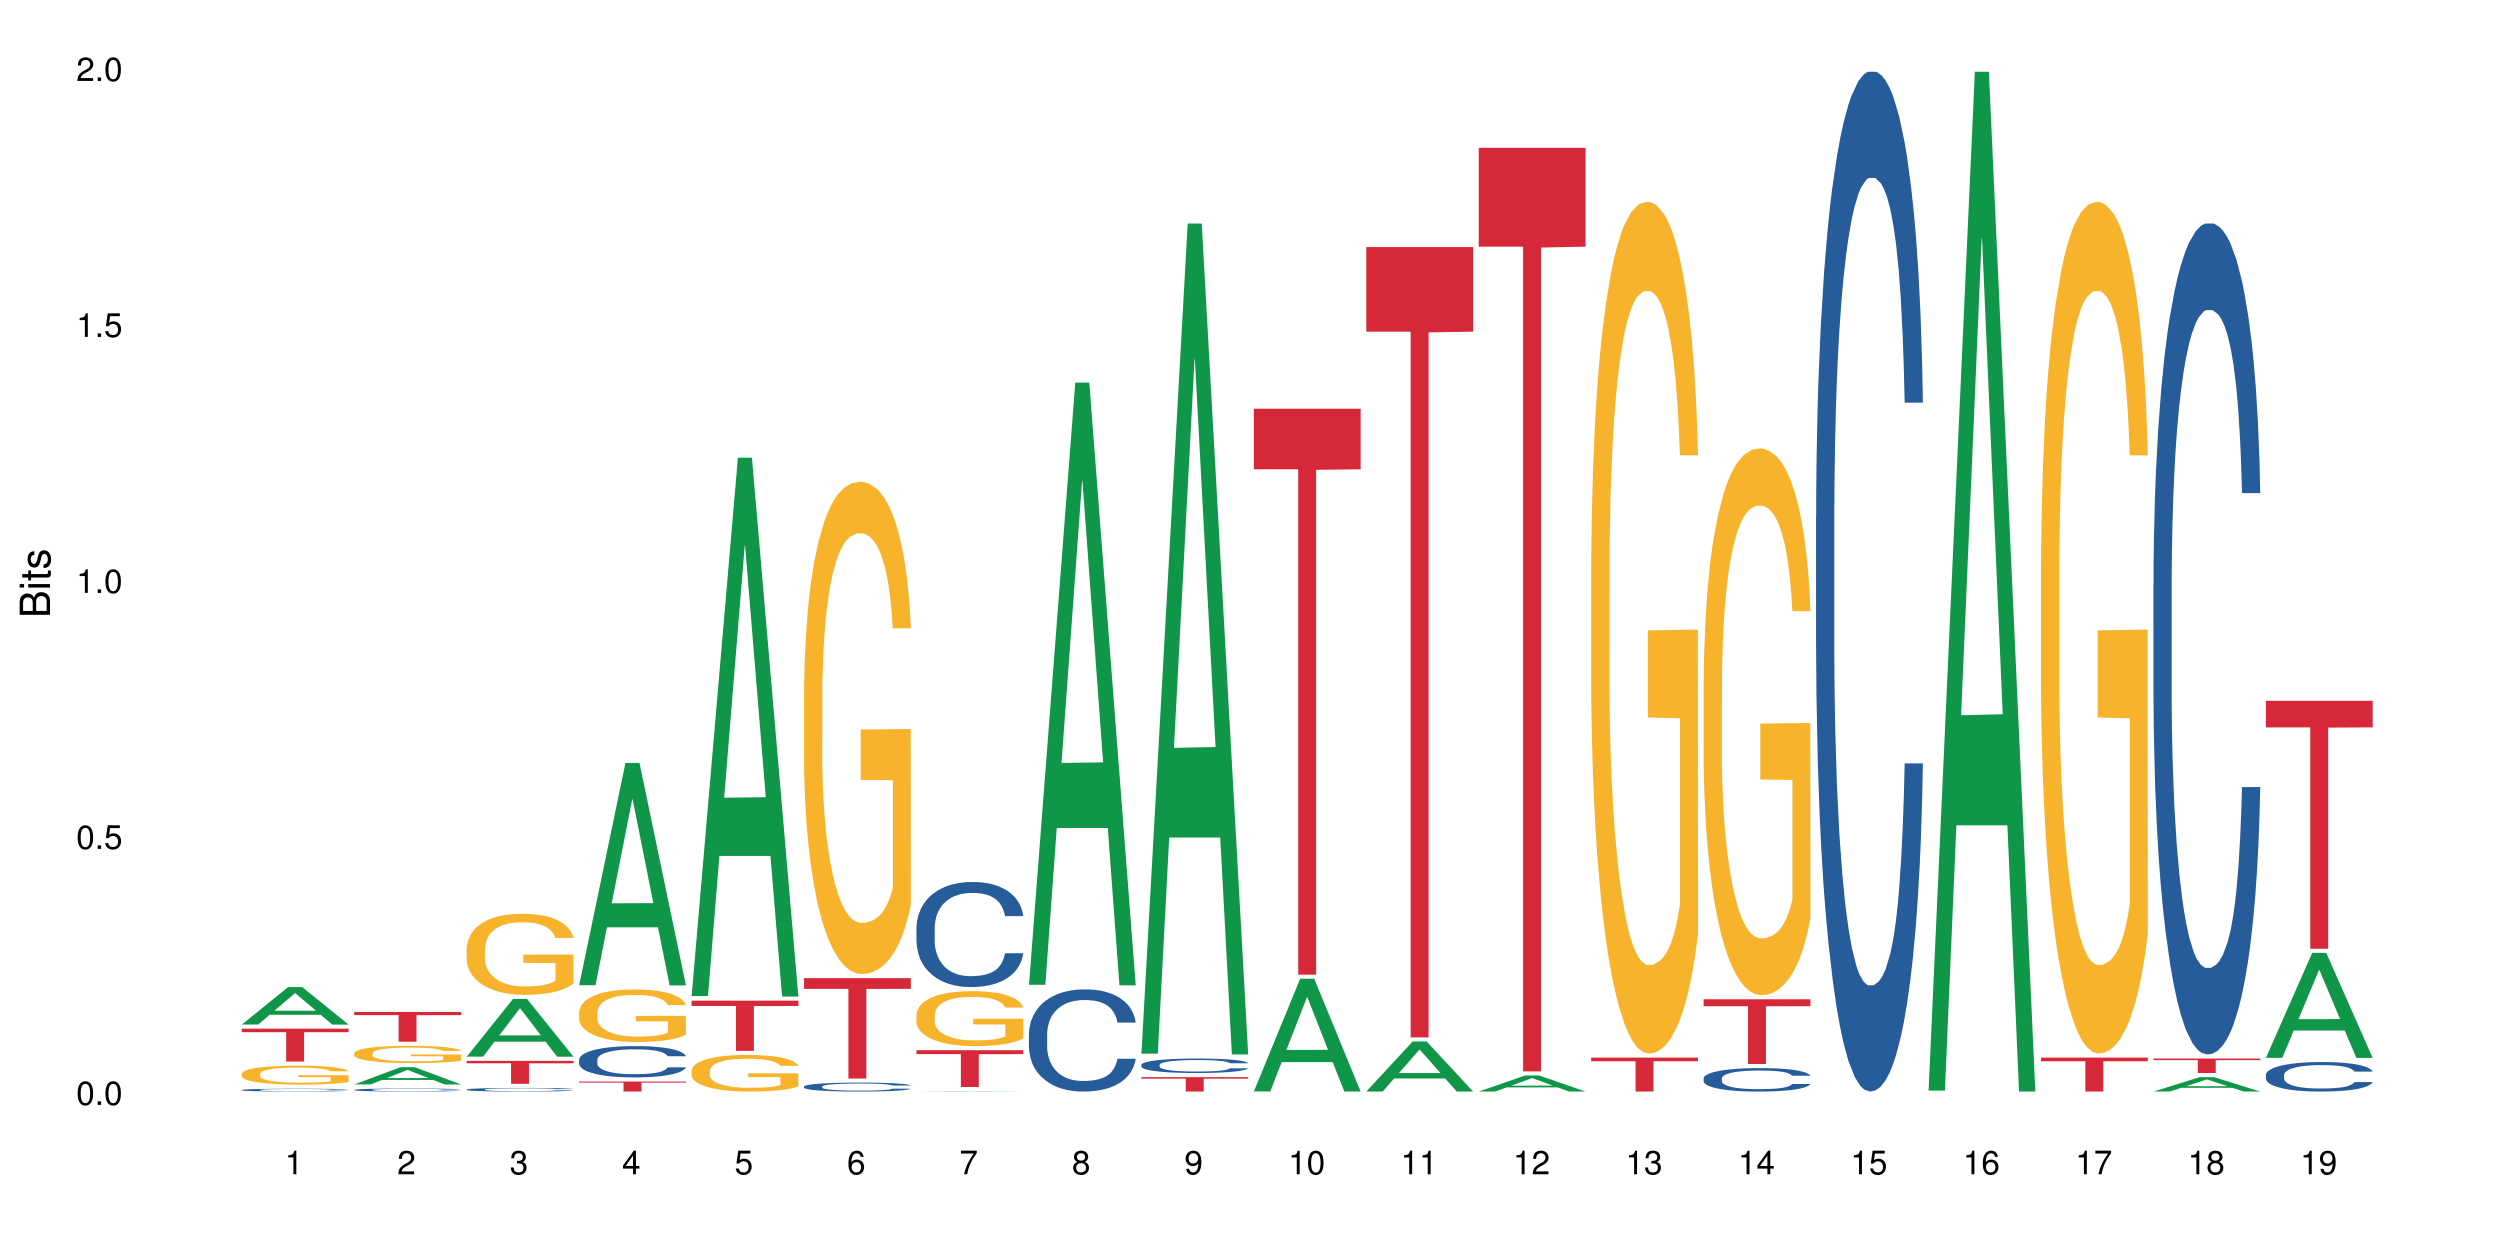 <?xml version="1.0" encoding="UTF-8"?>
<svg xmlns="http://www.w3.org/2000/svg" xmlns:xlink="http://www.w3.org/1999/xlink" width="720pt" height="360pt" viewBox="0 0 720 360" version="1.1">
<defs>
<g>
<symbol overflow="visible" id="glyph0-0">
<path style="stroke:none;" d=""/>
</symbol>
<symbol overflow="visible" id="glyph0-1">
<path style="stroke:none;" d="M 2.641 -6.797 C 2 -6.797 1.422 -6.531 1.078 -6.047 C 0.641 -5.453 0.406 -4.547 0.406 -3.297 C 0.406 -1 1.188 0.219 2.641 0.219 C 4.078 0.219 4.859 -1 4.859 -3.234 C 4.859 -4.562 4.656 -5.438 4.203 -6.047 C 3.844 -6.531 3.281 -6.797 2.641 -6.797 Z M 2.641 -6.047 C 3.547 -6.047 4 -5.125 4 -3.312 C 4 -1.375 3.562 -0.484 2.625 -0.484 C 1.734 -0.484 1.281 -1.422 1.281 -3.281 C 1.281 -5.141 1.734 -6.047 2.641 -6.047 Z M 2.641 -6.047 "/>
</symbol>
<symbol overflow="visible" id="glyph0-2">
<path style="stroke:none;" d="M 1.828 -1 L 0.828 -1 L 0.828 0 L 1.828 0 Z M 1.828 -1 "/>
</symbol>
<symbol overflow="visible" id="glyph0-3">
<path style="stroke:none;" d="M 4.562 -6.797 L 1.062 -6.797 L 0.547 -3.094 L 1.328 -3.094 C 1.719 -3.562 2.047 -3.734 2.578 -3.734 C 3.484 -3.734 4.062 -3.109 4.062 -2.094 C 4.062 -1.125 3.484 -0.531 2.578 -0.531 C 1.828 -0.531 1.375 -0.906 1.188 -1.672 L 0.328 -1.672 C 0.453 -1.109 0.547 -0.844 0.75 -0.594 C 1.125 -0.078 1.828 0.219 2.594 0.219 C 3.969 0.219 4.922 -0.781 4.922 -2.219 C 4.922 -3.562 4.031 -4.484 2.719 -4.484 C 2.25 -4.484 1.859 -4.359 1.469 -4.062 L 1.734 -5.969 L 4.562 -5.969 Z M 4.562 -6.797 "/>
</symbol>
<symbol overflow="visible" id="glyph0-4">
<path style="stroke:none;" d="M 2.484 -4.844 L 2.484 0 L 3.328 0 L 3.328 -6.797 L 2.766 -6.797 C 2.469 -5.75 2.281 -5.609 0.984 -5.453 L 0.984 -4.844 Z M 2.484 -4.844 "/>
</symbol>
<symbol overflow="visible" id="glyph0-5">
<path style="stroke:none;" d="M 4.859 -0.828 L 1.281 -0.828 C 1.359 -1.391 1.672 -1.75 2.5 -2.234 L 3.469 -2.75 C 4.406 -3.266 4.906 -3.969 4.906 -4.812 C 4.906 -5.375 4.672 -5.906 4.266 -6.266 C 3.859 -6.625 3.375 -6.797 2.719 -6.797 C 1.859 -6.797 1.219 -6.5 0.844 -5.922 C 0.609 -5.562 0.5 -5.125 0.484 -4.438 L 1.328 -4.438 C 1.359 -4.906 1.406 -5.188 1.531 -5.406 C 1.75 -5.812 2.188 -6.062 2.703 -6.062 C 3.469 -6.062 4.031 -5.516 4.031 -4.781 C 4.031 -4.25 3.719 -3.797 3.125 -3.438 L 2.234 -2.938 C 0.812 -2.141 0.406 -1.5 0.328 0 L 4.859 0 Z M 4.859 -0.828 "/>
</symbol>
<symbol overflow="visible" id="glyph0-6">
<path style="stroke:none;" d="M 2.125 -3.125 L 2.578 -3.125 C 3.516 -3.125 3.984 -2.703 3.984 -1.891 C 3.984 -1.031 3.469 -0.531 2.578 -0.531 C 1.656 -0.531 1.203 -0.984 1.156 -1.969 L 0.312 -1.969 C 0.344 -1.422 0.438 -1.078 0.609 -0.766 C 0.953 -0.109 1.625 0.219 2.547 0.219 C 3.953 0.219 4.859 -0.609 4.859 -1.906 C 4.859 -2.766 4.516 -3.25 3.703 -3.516 C 4.344 -3.766 4.656 -4.25 4.656 -4.938 C 4.656 -6.109 3.875 -6.797 2.578 -6.797 C 1.203 -6.797 0.484 -6.047 0.453 -4.609 L 1.297 -4.609 C 1.312 -5.016 1.344 -5.25 1.453 -5.453 C 1.641 -5.828 2.062 -6.062 2.594 -6.062 C 3.344 -6.062 3.797 -5.625 3.797 -4.906 C 3.797 -4.422 3.609 -4.141 3.25 -3.984 C 3.016 -3.891 2.719 -3.844 2.125 -3.844 Z M 2.125 -3.125 "/>
</symbol>
<symbol overflow="visible" id="glyph0-7">
<path style="stroke:none;" d="M 3.141 -1.625 L 3.141 0 L 3.984 0 L 3.984 -1.625 L 4.984 -1.625 L 4.984 -2.391 L 3.984 -2.391 L 3.984 -6.797 L 3.359 -6.797 L 0.266 -2.516 L 0.266 -1.625 Z M 3.141 -2.391 L 1 -2.391 L 3.141 -5.359 Z M 3.141 -2.391 "/>
</symbol>
<symbol overflow="visible" id="glyph0-8">
<path style="stroke:none;" d="M 4.781 -5.031 C 4.609 -6.141 3.891 -6.797 2.844 -6.797 C 2.094 -6.797 1.422 -6.438 1.031 -5.828 C 0.609 -5.172 0.406 -4.344 0.406 -3.094 C 0.406 -1.953 0.578 -1.234 0.984 -0.625 C 1.359 -0.078 1.953 0.219 2.703 0.219 C 3.984 0.219 4.922 -0.734 4.922 -2.078 C 4.922 -3.344 4.062 -4.234 2.844 -4.234 C 2.172 -4.234 1.641 -3.969 1.281 -3.469 C 1.281 -5.125 1.828 -6.047 2.797 -6.047 C 3.391 -6.047 3.797 -5.672 3.938 -5.031 Z M 2.734 -3.484 C 3.547 -3.484 4.062 -2.922 4.062 -2 C 4.062 -1.156 3.484 -0.531 2.703 -0.531 C 1.922 -0.531 1.328 -1.188 1.328 -2.047 C 1.328 -2.891 1.906 -3.484 2.734 -3.484 Z M 2.734 -3.484 "/>
</symbol>
<symbol overflow="visible" id="glyph0-9">
<path style="stroke:none;" d="M 4.984 -6.797 L 0.438 -6.797 L 0.438 -5.969 L 4.109 -5.969 C 2.5 -3.656 1.828 -2.234 1.328 0 L 2.219 0 C 2.594 -2.172 3.453 -4.047 4.984 -6.094 Z M 4.984 -6.797 "/>
</symbol>
<symbol overflow="visible" id="glyph0-10">
<path style="stroke:none;" d="M 3.75 -3.578 C 4.453 -4 4.688 -4.344 4.688 -4.984 C 4.688 -6.047 3.844 -6.797 2.641 -6.797 C 1.438 -6.797 0.594 -6.047 0.594 -4.984 C 0.594 -4.359 0.828 -4.016 1.516 -3.578 C 0.734 -3.203 0.359 -2.641 0.359 -1.891 C 0.359 -0.641 1.297 0.219 2.641 0.219 C 3.984 0.219 4.922 -0.641 4.922 -1.875 C 4.922 -2.641 4.531 -3.203 3.75 -3.578 Z M 2.641 -6.047 C 3.359 -6.047 3.812 -5.625 3.812 -4.969 C 3.812 -4.344 3.344 -3.922 2.641 -3.922 C 1.922 -3.922 1.453 -4.344 1.453 -4.984 C 1.453 -5.625 1.922 -6.047 2.641 -6.047 Z M 2.641 -3.203 C 3.484 -3.203 4.062 -2.672 4.062 -1.875 C 4.062 -1.062 3.484 -0.531 2.625 -0.531 C 1.797 -0.531 1.219 -1.078 1.219 -1.875 C 1.219 -2.672 1.797 -3.203 2.641 -3.203 Z M 2.641 -3.203 "/>
</symbol>
<symbol overflow="visible" id="glyph0-11">
<path style="stroke:none;" d="M 0.516 -1.547 C 0.672 -0.438 1.406 0.219 2.438 0.219 C 3.188 0.219 3.859 -0.141 4.266 -0.75 C 4.688 -1.406 4.891 -2.25 4.891 -3.484 C 4.891 -4.625 4.703 -5.359 4.312 -5.953 C 3.938 -6.5 3.344 -6.797 2.594 -6.797 C 1.297 -6.797 0.359 -5.844 0.359 -4.516 C 0.359 -3.25 1.234 -2.344 2.453 -2.344 C 3.094 -2.344 3.562 -2.578 4.016 -3.109 C 4 -1.453 3.469 -0.531 2.5 -0.531 C 1.906 -0.531 1.484 -0.906 1.359 -1.547 Z M 2.578 -6.062 C 3.375 -6.062 3.969 -5.406 3.969 -4.531 C 3.969 -3.688 3.375 -3.094 2.547 -3.094 C 1.734 -3.094 1.234 -3.672 1.234 -4.578 C 1.234 -5.438 1.797 -6.062 2.578 -6.062 Z M 2.578 -6.062 "/>
</symbol>
<symbol overflow="visible" id="glyph1-0">
<path style="stroke:none;" d=""/>
</symbol>
<symbol overflow="visible" id="glyph1-1">
<path style="stroke:none;" d="M 0 -0.953 L 0 -4.891 C 0 -5.719 -0.234 -6.344 -0.734 -6.797 C -1.188 -7.234 -1.812 -7.469 -2.5 -7.469 C -3.547 -7.469 -4.188 -7 -4.625 -5.875 C -4.984 -6.672 -5.641 -7.094 -6.531 -7.094 C -7.156 -7.094 -7.734 -6.859 -8.141 -6.391 C -8.562 -5.938 -8.75 -5.344 -8.75 -4.5 L -8.75 -0.953 Z M -4.984 -2.062 L -7.766 -2.062 L -7.766 -4.219 C -7.766 -4.844 -7.688 -5.203 -7.453 -5.5 C -7.219 -5.812 -6.859 -5.969 -6.375 -5.969 C -5.906 -5.969 -5.531 -5.812 -5.297 -5.5 C -5.062 -5.203 -4.984 -4.844 -4.984 -4.219 Z M -0.984 -2.062 L -4 -2.062 L -4 -4.781 C -4 -5.328 -3.859 -5.688 -3.578 -5.953 C -3.297 -6.219 -2.922 -6.359 -2.484 -6.359 C -2.062 -6.359 -1.688 -6.219 -1.406 -5.953 C -1.109 -5.688 -0.984 -5.328 -0.984 -4.781 Z M -0.984 -2.062 "/>
</symbol>
<symbol overflow="visible" id="glyph1-2">
<path style="stroke:none;" d="M -6.281 -1.797 L -6.281 -0.797 L 0 -0.797 L 0 -1.797 Z M -8.75 -1.797 L -8.75 -0.797 L -7.484 -0.797 L -7.484 -1.797 Z M -8.75 -1.797 "/>
</symbol>
<symbol overflow="visible" id="glyph1-3">
<path style="stroke:none;" d="M -6.281 -3.047 L -6.281 -2.016 L -8.016 -2.016 L -8.016 -1.016 L -6.281 -1.016 L -6.281 -0.172 L -5.469 -0.172 L -5.469 -1.016 L -0.719 -1.016 C -0.078 -1.016 0.281 -1.453 0.281 -2.234 C 0.281 -2.469 0.25 -2.719 0.188 -3.047 L -0.641 -3.047 C -0.609 -2.922 -0.594 -2.766 -0.594 -2.562 C -0.594 -2.141 -0.719 -2.016 -1.156 -2.016 L -5.469 -2.016 L -5.469 -3.047 Z M -6.281 -3.047 "/>
</symbol>
<symbol overflow="visible" id="glyph1-4">
<path style="stroke:none;" d="M -4.531 -5.25 C -5.766 -5.25 -6.469 -4.422 -6.469 -2.969 C -6.469 -1.516 -5.719 -0.562 -4.547 -0.562 C -3.562 -0.562 -3.094 -1.062 -2.734 -2.562 L -2.516 -3.484 C -2.344 -4.188 -2.094 -4.469 -1.625 -4.469 C -1.047 -4.469 -0.641 -3.875 -0.641 -3 C -0.641 -2.453 -0.797 -2 -1.062 -1.75 C -1.25 -1.594 -1.422 -1.531 -1.875 -1.469 L -1.875 -0.406 C -0.422 -0.453 0.281 -1.266 0.281 -2.922 C 0.281 -4.5 -0.5 -5.516 -1.719 -5.516 C -2.656 -5.516 -3.172 -4.984 -3.469 -3.734 L -3.703 -2.766 C -3.891 -1.953 -4.156 -1.609 -4.594 -1.609 C -5.172 -1.609 -5.547 -2.125 -5.547 -2.938 C -5.547 -3.75 -5.203 -4.172 -4.531 -4.203 Z M -4.531 -5.25 "/>
</symbol>
</g>
</defs>
<g id="surface30386">
<rect x="0" y="0" width="720" height="360" style="fill:rgb(100%,100%,100%);fill-opacity:1;stroke:none;"/>
<path style=" stroke:none;fill-rule:nonzero;fill:rgb(6.275%,58.824%,28.235%);fill-opacity:1;" d="M 69.629 295.066 L 69.664 295.059 L 82.973 284.281 L 87.02 284.281 L 100.395 295.078 L 95.695 295.078 L 92.344 292.258 L 77.648 292.258 L 74.363 295.066 L 69.629 295.066 L 79.062 291.094 L 90.996 291.082 L 85.047 286.047 L 84.98 286.035 L 84.914 286.066 L 79.031 291.082 L 79.062 291.094 Z M 69.629 295.066 "/>
<path style=" stroke:none;fill-rule:nonzero;fill:rgb(14.51%,36.078%,60%);fill-opacity:1;" d="M 69.629 313.91 L 69.668 313.91 L 69.668 313.891 L 69.781 313.863 L 70.043 313.828 L 70.305 313.801 L 70.98 313.758 L 71.918 313.715 L 72.895 313.684 L 73.605 313.664 L 74.246 313.648 L 75.707 313.621 L 76.645 313.605 L 77.66 313.594 L 78.898 313.582 L 79.797 313.574 L 81.824 313.562 L 83.324 313.555 L 87 313.555 L 88.5 313.559 L 89.59 313.562 L 90.789 313.566 L 91.805 313.574 L 93.566 313.59 L 95.145 313.609 L 95.855 313.621 L 96.98 313.645 L 97.844 313.668 L 98.445 313.688 L 99.121 313.715 L 99.719 313.75 L 100.172 313.789 L 100.395 313.82 L 95.145 313.82 L 94.879 313.789 L 94.582 313.766 L 94.016 313.734 L 93.453 313.715 L 92.668 313.691 L 91.953 313.68 L 90.977 313.664 L 90.113 313.656 L 89.215 313.648 L 88.352 313.645 L 86.699 313.641 L 84.074 313.641 L 82.609 313.648 L 81.824 313.652 L 80.699 313.664 L 79.91 313.672 L 78.973 313.688 L 78.332 313.699 L 77.547 313.719 L 76.984 313.738 L 76.344 313.762 L 75.969 313.781 L 75.633 313.801 L 75.332 313.824 L 75.105 313.852 L 74.957 313.879 L 74.883 313.906 L 74.883 314.02 L 74.957 314.047 L 75.145 314.078 L 75.633 314.125 L 76.344 314.164 L 77.172 314.195 L 77.957 314.219 L 78.41 314.23 L 79.008 314.242 L 79.949 314.254 L 81.297 314.27 L 82.086 314.277 L 83.285 314.281 L 84.523 314.285 L 86.176 314.285 L 87.641 314.281 L 88.613 314.277 L 89.629 314.273 L 91.016 314.262 L 91.879 314.25 L 92.629 314.234 L 93.191 314.219 L 93.566 314.207 L 94.129 314.184 L 94.582 314.16 L 94.918 314.133 L 95.145 314.109 L 100.395 314.109 L 100.172 314.137 L 99.832 314.168 L 99.496 314.188 L 98.969 314.215 L 98.371 314.238 L 97.508 314.266 L 96.793 314.281 L 95.855 314.301 L 94.992 314.312 L 94.055 314.328 L 92.668 314.34 L 91.766 314.348 L 90.789 314.355 L 89.629 314.363 L 88.164 314.367 L 86.59 314.371 L 83.551 314.371 L 82.387 314.367 L 80.848 314.359 L 78.934 314.348 L 77.547 314.332 L 76.457 314.316 L 75.52 314.305 L 74.469 314.281 L 73.117 314.25 L 72.293 314.223 L 71.73 314.203 L 71.094 314.176 L 70.641 314.148 L 70.117 314.105 L 69.742 314.055 L 69.629 314.012 Z M 69.629 313.91 "/>
<path style=" stroke:none;fill-rule:nonzero;fill:rgb(96.863%,70.196%,16.863%);fill-opacity:1;" d="M 69.629 309.246 L 69.668 309.242 L 69.668 309.141 L 69.816 308.914 L 70.191 308.605 L 70.68 308.352 L 71.207 308.152 L 71.543 308.047 L 72.105 307.895 L 72.594 307.785 L 73.832 307.562 L 75.406 307.352 L 76.27 307.262 L 77.246 307.176 L 78.633 307.082 L 79.273 307.047 L 81.223 306.965 L 83.438 306.918 L 85.875 306.902 L 87 306.906 L 88.539 306.926 L 90.641 306.98 L 91.84 307.031 L 92.777 307.082 L 93.754 307.148 L 94.957 307.246 L 96.082 307.367 L 96.98 307.488 L 97.883 307.637 L 98.633 307.797 L 99.27 307.973 L 99.832 308.18 L 100.172 308.355 L 100.395 308.531 L 95.18 308.531 L 94.879 308.355 L 94.543 308.223 L 93.98 308.055 L 93.418 307.938 L 92.855 307.84 L 91.805 307.711 L 90.902 307.633 L 89.777 307.562 L 88.691 307.516 L 87.453 307.488 L 86.699 307.477 L 84.711 307.477 L 82.91 307.512 L 81.859 307.551 L 81.109 307.59 L 80.059 307.668 L 79.422 307.727 L 79.047 307.766 L 77.922 307.922 L 77.172 308.062 L 76.758 308.156 L 76.234 308.305 L 75.859 308.441 L 75.445 308.641 L 75.219 308.789 L 74.918 309.133 L 74.883 310.031 L 74.996 310.219 L 75.219 310.426 L 75.52 310.605 L 75.969 310.797 L 76.422 310.941 L 77.207 311.137 L 77.883 311.266 L 78.41 311.352 L 79.422 311.484 L 79.836 311.531 L 80.809 311.621 L 81.824 311.691 L 83.062 311.75 L 84 311.781 L 85.5 311.805 L 87.414 311.805 L 89.664 311.773 L 91.09 311.734 L 92.066 311.695 L 92.703 311.66 L 93.492 311.605 L 94.055 311.555 L 94.582 311.5 L 95.219 311.414 L 95.219 310.219 L 85.949 310.215 L 85.949 309.656 L 100.359 309.652 L 100.395 311.605 L 99.609 311.738 L 98.633 311.871 L 97.695 311.969 L 96.719 312.055 L 95.332 312.148 L 94.203 312.211 L 92.48 312.281 L 90.902 312.324 L 89.254 312.355 L 87.789 312.371 L 86.062 312.375 L 84.523 312.363 L 82.875 312.336 L 81.562 312.293 L 80.359 312.246 L 79.16 312.18 L 77.66 312.074 L 76.684 311.988 L 75.672 311.887 L 74.656 311.762 L 73.758 311.625 L 73.156 311.52 L 72.555 311.398 L 71.918 311.25 L 71.316 311.082 L 70.867 310.926 L 70.453 310.75 L 70.156 310.586 L 69.855 310.359 L 69.703 310.18 L 69.629 310.027 Z M 69.629 309.246 "/>
<path style=" stroke:none;fill-rule:nonzero;fill:rgb(83.922%,15.686%,22.353%);fill-opacity:1;" d="M 69.629 296.258 L 100.395 296.258 L 100.395 297.27 L 87.574 297.277 L 87.574 305.723 L 82.414 305.723 L 82.414 297.289 L 82.34 297.27 L 69.629 297.27 Z M 69.629 296.258 "/>
<path style=" stroke:none;fill-rule:nonzero;fill:rgb(6.275%,58.824%,28.235%);fill-opacity:1;" d="M 102.016 312.312 L 102.047 312.309 L 115.359 307.344 L 119.402 307.344 L 132.781 312.32 L 128.082 312.32 L 124.727 311.02 L 110.035 311.02 L 106.75 312.312 L 102.016 312.312 L 111.449 310.484 L 123.379 310.48 L 117.43 308.156 L 117.367 308.152 L 117.301 308.168 L 111.414 310.48 L 111.449 310.484 Z M 102.016 312.312 "/>
<path style=" stroke:none;fill-rule:nonzero;fill:rgb(14.51%,36.078%,60%);fill-opacity:1;" d="M 102.016 313.879 L 102.051 313.879 L 102.051 313.859 L 102.164 313.828 L 102.426 313.789 L 102.691 313.762 L 103.367 313.715 L 104.305 313.672 L 105.277 313.637 L 105.992 313.613 L 106.629 313.598 L 108.094 313.57 L 109.031 313.555 L 110.043 313.539 L 111.281 313.527 L 112.184 313.52 L 114.207 313.508 L 115.711 313.5 L 120.887 313.5 L 121.977 313.504 L 123.176 313.512 L 124.188 313.52 L 125.953 313.535 L 127.527 313.559 L 128.242 313.57 L 129.367 313.598 L 130.23 313.621 L 130.832 313.641 L 131.504 313.672 L 132.105 313.707 L 132.555 313.746 L 132.781 313.781 L 127.527 313.781 L 127.266 313.75 L 126.965 313.727 L 126.402 313.691 L 125.84 313.668 L 125.051 313.645 L 124.34 313.633 L 123.363 313.617 L 122.5 313.605 L 121.602 313.598 L 120.738 313.594 L 119.086 313.59 L 116.461 313.59 L 114.996 313.598 L 114.207 313.602 L 113.082 313.613 L 112.297 313.625 L 111.359 313.641 L 110.719 313.652 L 109.934 313.676 L 109.367 313.691 L 108.73 313.719 L 108.355 313.738 L 108.02 313.762 L 107.719 313.789 L 107.492 313.816 L 107.344 313.844 L 107.27 313.875 L 107.27 313.996 L 107.344 314.027 L 107.531 314.059 L 108.02 314.109 L 108.73 314.152 L 109.555 314.184 L 110.344 314.207 L 110.793 314.219 L 111.395 314.23 L 112.332 314.246 L 113.684 314.266 L 114.473 314.27 L 115.672 314.277 L 116.91 314.281 L 118.562 314.281 L 120.023 314.277 L 121 314.273 L 122.012 314.266 L 123.402 314.254 L 124.266 314.238 L 125.016 314.227 L 125.578 314.211 L 126.516 314.172 L 126.965 314.145 L 127.305 314.117 L 127.527 314.09 L 132.781 314.09 L 132.555 314.121 L 132.219 314.152 L 131.879 314.176 L 131.355 314.203 L 130.754 314.23 L 129.891 314.258 L 129.18 314.273 L 128.242 314.297 L 127.379 314.309 L 126.441 314.324 L 125.051 314.34 L 124.152 314.348 L 123.176 314.355 L 122.012 314.359 L 120.551 314.367 L 118.973 314.371 L 117.512 314.371 L 115.934 314.367 L 114.773 314.367 L 113.234 314.359 L 111.32 314.344 L 109.934 314.328 L 108.844 314.312 L 107.906 314.297 L 106.855 314.277 L 105.504 314.242 L 104.68 314.215 L 104.117 314.191 L 103.477 314.16 L 103.027 314.133 L 102.504 314.09 L 102.129 314.031 L 102.016 313.988 Z M 102.016 313.879 "/>
<path style=" stroke:none;fill-rule:nonzero;fill:rgb(96.863%,70.196%,16.863%);fill-opacity:1;" d="M 102.016 303.32 L 102.051 303.316 L 102.051 303.227 L 102.203 303.02 L 102.578 302.738 L 103.066 302.508 L 103.59 302.324 L 103.93 302.23 L 104.492 302.094 L 104.98 301.992 L 106.219 301.789 L 107.793 301.598 L 108.656 301.516 L 109.633 301.438 L 111.02 301.352 L 111.656 301.32 L 113.609 301.25 L 115.824 301.203 L 118.262 301.188 L 119.387 301.195 L 120.926 301.211 L 123.027 301.262 L 124.227 301.309 L 125.164 301.352 L 126.141 301.41 L 127.34 301.504 L 128.465 301.613 L 129.367 301.723 L 130.266 301.855 L 131.02 302.004 L 131.656 302.16 L 132.219 302.352 L 132.555 302.512 L 132.781 302.672 L 127.566 302.672 L 127.266 302.512 L 126.93 302.391 L 126.367 302.238 L 125.801 302.129 L 125.238 302.043 L 124.188 301.926 L 123.289 301.852 L 122.164 301.789 L 121.074 301.75 L 119.836 301.723 L 119.086 301.711 L 117.098 301.711 L 115.297 301.742 L 114.246 301.781 L 113.496 301.816 L 112.445 301.883 L 111.809 301.938 L 111.434 301.977 L 110.309 302.117 L 109.555 302.242 L 109.145 302.328 L 108.617 302.465 L 108.242 302.59 L 107.832 302.77 L 107.605 302.906 L 107.305 303.215 L 107.27 304.035 L 107.379 304.207 L 107.605 304.391 L 107.906 304.555 L 108.355 304.73 L 108.805 304.859 L 109.594 305.039 L 110.27 305.156 L 110.793 305.234 L 111.809 305.355 L 112.219 305.398 L 113.195 305.477 L 114.207 305.543 L 115.445 305.598 L 116.387 305.625 L 117.887 305.648 L 119.801 305.648 L 122.051 305.621 L 123.477 305.582 L 124.453 305.547 L 125.09 305.516 L 125.879 305.465 L 126.441 305.418 L 126.965 305.371 L 127.605 305.293 L 127.605 304.207 L 118.336 304.203 L 118.336 303.691 L 132.742 303.688 L 132.781 305.465 L 131.992 305.586 L 131.02 305.707 L 130.078 305.797 L 129.105 305.875 L 127.715 305.961 L 126.59 306.016 L 124.863 306.078 L 123.289 306.117 L 121.637 306.145 L 120.176 306.16 L 118.449 306.164 L 116.91 306.156 L 115.258 306.129 L 113.945 306.09 L 112.746 306.047 L 111.547 305.988 L 110.043 305.891 L 109.07 305.816 L 108.055 305.719 L 107.043 305.605 L 106.141 305.484 L 105.543 305.387 L 104.941 305.277 L 104.305 305.141 L 103.703 304.988 L 103.254 304.848 L 102.84 304.688 L 102.539 304.539 L 102.238 304.332 L 102.09 304.168 L 102.016 304.027 Z M 102.016 303.32 "/>
<path style=" stroke:none;fill-rule:nonzero;fill:rgb(83.922%,15.686%,22.353%);fill-opacity:1;" d="M 102.016 291.445 L 132.781 291.445 L 132.781 292.363 L 119.957 292.371 L 119.957 300.012 L 114.801 300.012 L 114.801 292.379 L 114.727 292.363 L 102.016 292.363 Z M 102.016 291.445 "/>
<path style=" stroke:none;fill-rule:nonzero;fill:rgb(6.275%,58.824%,28.235%);fill-opacity:1;" d="M 134.402 304.328 L 134.434 304.312 L 147.746 287.695 L 151.789 287.695 L 165.168 304.344 L 160.465 304.344 L 157.113 299.996 L 142.422 299.996 L 139.133 304.328 L 134.402 304.328 L 143.836 298.199 L 155.766 298.184 L 149.816 290.414 L 149.75 290.398 L 149.684 290.445 L 143.801 298.184 L 143.836 298.199 Z M 134.402 304.328 "/>
<path style=" stroke:none;fill-rule:nonzero;fill:rgb(14.51%,36.078%,60%);fill-opacity:1;" d="M 134.402 313.777 L 134.438 313.777 L 134.438 313.754 L 134.551 313.719 L 134.812 313.672 L 135.074 313.641 L 135.75 313.582 L 136.688 313.527 L 137.664 313.488 L 138.379 313.461 L 139.016 313.441 L 140.48 313.406 L 141.418 313.391 L 142.43 313.371 L 143.668 313.355 L 144.57 313.348 L 146.594 313.332 L 148.094 313.324 L 149.258 313.32 L 151.773 313.32 L 153.273 313.324 L 154.359 313.332 L 155.562 313.34 L 156.574 313.348 L 158.34 313.367 L 159.914 313.395 L 160.629 313.41 L 161.754 313.441 L 162.617 313.469 L 163.215 313.492 L 163.891 313.527 L 164.492 313.57 L 164.941 313.621 L 165.168 313.664 L 159.914 313.664 L 159.652 313.625 L 159.352 313.594 L 158.789 313.555 L 158.227 313.527 L 157.438 313.5 L 156.727 313.48 L 155.75 313.461 L 154.887 313.453 L 153.984 313.441 L 153.125 313.438 L 151.473 313.43 L 149.559 313.43 L 148.848 313.434 L 147.383 313.441 L 146.594 313.449 L 145.469 313.461 L 144.68 313.473 L 143.742 313.492 L 143.105 313.508 L 142.316 313.535 L 141.754 313.555 L 141.117 313.586 L 140.742 313.609 L 140.402 313.637 L 140.105 313.668 L 139.879 313.703 L 139.727 313.738 L 139.652 313.773 L 139.652 313.922 L 139.727 313.957 L 139.918 313.996 L 140.402 314.055 L 141.117 314.105 L 141.941 314.145 L 142.73 314.176 L 143.18 314.188 L 143.781 314.203 L 144.719 314.223 L 146.07 314.242 L 146.855 314.25 L 148.059 314.258 L 149.297 314.262 L 150.945 314.262 L 152.41 314.258 L 153.387 314.254 L 154.398 314.246 L 155.785 314.23 L 156.648 314.215 L 157.398 314.195 L 157.965 314.176 L 158.34 314.16 L 158.902 314.133 L 159.352 314.098 L 159.688 314.066 L 159.914 314.031 L 165.168 314.031 L 164.941 314.07 L 164.605 314.109 L 164.266 314.137 L 163.742 314.172 L 163.141 314.199 L 162.277 314.234 L 161.566 314.254 L 160.629 314.281 L 159.766 314.297 L 158.824 314.312 L 157.438 314.332 L 156.539 314.344 L 155.562 314.352 L 154.398 314.359 L 152.934 314.367 L 151.359 314.371 L 149.895 314.371 L 148.32 314.367 L 147.156 314.363 L 145.617 314.355 L 143.707 314.34 L 142.316 314.32 L 141.23 314.301 L 140.293 314.285 L 139.242 314.258 L 137.891 314.215 L 137.066 314.184 L 136.5 314.156 L 135.863 314.117 L 135.414 314.086 L 134.887 314.031 L 134.512 313.965 L 134.402 313.91 Z M 134.402 313.777 "/>
<path style=" stroke:none;fill-rule:nonzero;fill:rgb(96.863%,70.196%,16.863%);fill-opacity:1;" d="M 134.402 273.176 L 134.438 273.152 L 134.438 272.727 L 134.59 271.77 L 134.965 270.449 L 135.449 269.359 L 135.977 268.508 L 136.312 268.062 L 136.875 267.422 L 137.363 266.953 L 138.602 265.996 L 140.18 265.098 L 141.043 264.715 L 142.016 264.355 L 143.406 263.949 L 144.043 263.801 L 145.996 263.457 L 148.207 263.246 L 150.648 263.184 L 151.773 263.203 L 153.312 263.289 L 155.41 263.523 L 156.613 263.734 L 157.551 263.949 L 158.527 264.227 L 159.727 264.652 L 160.852 265.164 L 161.754 265.676 L 162.652 266.312 L 163.402 266.996 L 164.043 267.742 L 164.605 268.637 L 164.941 269.383 L 165.168 270.129 L 159.953 270.129 L 159.652 269.383 L 159.312 268.809 L 158.75 268.105 L 158.188 267.594 L 157.625 267.188 L 156.574 266.633 L 155.676 266.293 L 154.547 265.996 L 153.461 265.801 L 152.223 265.676 L 151.473 265.633 L 149.484 265.633 L 147.684 265.781 L 146.633 265.953 L 145.883 266.121 L 144.832 266.441 L 144.191 266.699 L 143.816 266.867 L 142.691 267.527 L 141.941 268.125 L 141.531 268.531 L 141.004 269.168 L 140.629 269.746 L 140.215 270.598 L 139.992 271.238 L 139.691 272.684 L 139.652 276.52 L 139.766 277.332 L 139.992 278.203 L 140.293 278.973 L 140.742 279.781 L 141.191 280.398 L 141.98 281.23 L 142.656 281.785 L 143.18 282.148 L 144.191 282.723 L 144.605 282.914 L 145.582 283.297 L 146.594 283.598 L 147.832 283.852 L 148.77 283.98 L 150.273 284.086 L 152.184 284.086 L 154.438 283.957 L 155.863 283.789 L 156.836 283.617 L 157.477 283.469 L 158.262 283.234 L 158.824 283.02 L 159.352 282.785 L 159.988 282.422 L 159.988 277.332 L 150.723 277.309 L 150.723 274.922 L 165.129 274.902 L 165.168 283.234 L 164.379 283.809 L 163.402 284.363 L 162.465 284.789 L 161.488 285.152 L 160.102 285.555 L 158.977 285.812 L 157.25 286.109 L 155.676 286.301 L 154.023 286.43 L 152.559 286.492 L 150.836 286.516 L 149.297 286.473 L 147.645 286.344 L 146.332 286.176 L 145.133 285.961 L 143.93 285.684 L 142.43 285.238 L 141.453 284.875 L 140.441 284.426 L 139.43 283.895 L 138.527 283.32 L 137.926 282.871 L 137.328 282.359 L 136.688 281.719 L 136.09 280.996 L 135.641 280.336 L 135.227 279.59 L 134.926 278.887 L 134.625 277.926 L 134.477 277.16 L 134.402 276.5 Z M 134.402 273.176 "/>
<path style=" stroke:none;fill-rule:nonzero;fill:rgb(83.922%,15.686%,22.353%);fill-opacity:1;" d="M 134.402 305.523 L 165.168 305.523 L 165.168 306.23 L 152.344 306.238 L 152.344 312.141 L 147.188 312.141 L 147.188 306.242 L 147.109 306.23 L 134.402 306.23 Z M 134.402 305.523 "/>
<path style=" stroke:none;fill-rule:nonzero;fill:rgb(6.275%,58.824%,28.235%);fill-opacity:1;" d="M 166.785 283.73 L 166.82 283.668 L 180.133 219.73 L 184.176 219.73 L 197.551 283.789 L 192.852 283.789 L 189.5 267.07 L 174.805 267.07 L 171.52 283.73 L 166.785 283.73 L 176.219 260.152 L 188.152 260.09 L 182.203 230.195 L 182.137 230.137 L 182.07 230.316 L 176.188 260.09 L 176.219 260.152 Z M 166.785 283.73 "/>
<path style=" stroke:none;fill-rule:nonzero;fill:rgb(14.51%,36.078%,60%);fill-opacity:1;" d="M 166.785 305.203 L 166.824 305.191 L 166.824 304.996 L 166.938 304.684 L 167.199 304.285 L 167.461 304.016 L 168.137 303.527 L 169.074 303.059 L 170.051 302.695 L 170.762 302.48 L 171.402 302.316 L 172.863 302.012 L 173.801 301.855 L 174.816 301.715 L 176.055 301.574 L 176.953 301.492 L 178.98 301.363 L 180.48 301.305 L 181.645 301.277 L 184.156 301.277 L 185.66 301.312 L 186.746 301.352 L 187.949 301.418 L 188.961 301.492 L 190.723 301.676 L 192.301 301.906 L 193.012 302.039 L 194.137 302.293 L 195 302.539 L 195.602 302.754 L 196.277 303.059 L 196.879 303.43 L 197.328 303.852 L 197.551 304.203 L 192.301 304.203 L 192.039 303.875 L 191.738 303.621 L 191.176 303.281 L 190.613 303.043 L 189.824 302.805 L 189.109 302.648 L 188.137 302.492 L 187.273 302.391 L 186.371 302.316 L 185.508 302.27 L 183.859 302.219 L 181.945 302.219 L 181.23 302.234 L 179.77 302.301 L 178.98 302.359 L 177.855 302.473 L 177.066 302.582 L 176.129 302.746 L 175.492 302.887 L 174.703 303.102 L 174.141 303.289 L 173.504 303.562 L 173.129 303.766 L 172.789 304 L 172.488 304.27 L 172.266 304.559 L 172.113 304.863 L 172.039 305.16 L 172.039 306.438 L 172.113 306.734 L 172.301 307.078 L 172.789 307.582 L 173.504 308.02 L 174.328 308.363 L 175.117 308.613 L 175.566 308.727 L 176.168 308.859 L 177.105 309.023 L 178.453 309.188 L 179.242 309.254 L 180.445 309.32 L 181.684 309.355 L 183.332 309.355 L 184.797 309.32 L 185.77 309.281 L 186.785 309.215 L 188.172 309.074 L 189.035 308.941 L 189.785 308.785 L 190.348 308.629 L 190.723 308.496 L 191.285 308.242 L 191.738 307.961 L 192.074 307.672 L 192.301 307.395 L 197.551 307.395 L 197.328 307.723 L 196.988 308.043 L 196.652 308.281 L 196.125 308.57 L 195.527 308.828 L 194.664 309.113 L 193.949 309.305 L 193.012 309.512 L 192.148 309.668 L 191.211 309.809 L 189.824 309.973 L 188.922 310.055 L 187.949 310.129 L 186.785 310.195 L 185.32 310.254 L 183.746 310.285 L 182.281 310.293 L 180.707 310.277 L 179.543 310.242 L 178.004 310.168 L 176.09 310.02 L 174.703 309.863 L 173.613 309.707 L 172.676 309.543 L 171.625 309.32 L 170.277 308.957 L 169.449 308.68 L 168.887 308.449 L 168.25 308.125 L 167.801 307.836 L 167.273 307.375 L 166.898 306.793 L 166.785 306.34 Z M 166.785 305.203 "/>
<path style=" stroke:none;fill-rule:nonzero;fill:rgb(96.863%,70.196%,16.863%);fill-opacity:1;" d="M 166.785 291.449 L 166.824 291.438 L 166.824 291.16 L 166.973 290.539 L 167.348 289.68 L 167.836 288.977 L 168.363 288.426 L 168.699 288.133 L 169.262 287.719 L 169.75 287.414 L 170.988 286.793 L 172.562 286.215 L 173.426 285.965 L 174.402 285.73 L 175.793 285.469 L 176.43 285.371 L 178.379 285.148 L 180.594 285.012 L 183.031 284.969 L 184.156 284.984 L 185.695 285.039 L 187.797 285.191 L 188.996 285.328 L 189.938 285.469 L 190.91 285.648 L 192.113 285.922 L 193.238 286.254 L 194.137 286.586 L 195.039 287 L 195.789 287.441 L 196.426 287.926 L 196.988 288.508 L 197.328 288.992 L 197.551 289.473 L 192.336 289.473 L 192.039 288.992 L 191.699 288.617 L 191.137 288.16 L 190.574 287.828 L 190.012 287.566 L 188.961 287.207 L 188.059 286.988 L 186.934 286.793 L 185.848 286.668 L 184.609 286.586 L 183.859 286.559 L 181.871 286.559 L 180.066 286.656 L 179.02 286.766 L 178.266 286.875 L 177.215 287.082 L 176.578 287.25 L 176.203 287.359 L 175.078 287.789 L 174.328 288.176 L 173.914 288.438 L 173.391 288.852 L 173.016 289.227 L 172.602 289.777 L 172.375 290.191 L 172.078 291.133 L 172.039 293.621 L 172.152 294.145 L 172.375 294.711 L 172.676 295.207 L 173.129 295.734 L 173.578 296.133 L 174.367 296.672 L 175.039 297.031 L 175.566 297.266 L 176.578 297.641 L 176.992 297.766 L 177.969 298.012 L 178.98 298.207 L 180.219 298.371 L 181.156 298.457 L 182.656 298.523 L 184.57 298.523 L 186.82 298.441 L 188.246 298.332 L 189.223 298.219 L 189.859 298.125 L 190.648 297.973 L 191.211 297.832 L 191.738 297.68 L 192.375 297.445 L 192.375 294.145 L 183.105 294.129 L 183.105 292.582 L 197.516 292.57 L 197.551 297.973 L 196.766 298.344 L 195.789 298.703 L 194.852 298.98 L 193.875 299.215 L 192.488 299.477 L 191.363 299.645 L 189.637 299.836 L 188.059 299.961 L 186.41 300.043 L 184.945 300.086 L 183.219 300.102 L 181.684 300.07 L 180.031 299.988 L 178.719 299.879 L 177.516 299.742 L 176.316 299.562 L 174.816 299.27 L 173.84 299.035 L 172.828 298.746 L 171.812 298.398 L 170.914 298.027 L 170.312 297.738 L 169.711 297.406 L 169.074 296.992 L 168.477 296.52 L 168.023 296.094 L 167.613 295.609 L 167.312 295.152 L 167.012 294.531 L 166.859 294.035 L 166.785 293.605 Z M 166.785 291.449 "/>
<path style=" stroke:none;fill-rule:nonzero;fill:rgb(83.922%,15.686%,22.353%);fill-opacity:1;" d="M 166.785 311.473 L 197.551 311.473 L 197.551 311.781 L 184.73 311.785 L 184.73 314.371 L 179.57 314.371 L 179.57 311.789 L 179.496 311.781 L 166.785 311.781 Z M 166.785 311.473 "/>
<path style=" stroke:none;fill-rule:nonzero;fill:rgb(6.275%,58.824%,28.235%);fill-opacity:1;" d="M 199.172 286.859 L 199.203 286.715 L 212.516 131.82 L 216.559 131.82 L 229.938 287.008 L 225.238 287.008 L 221.887 246.5 L 207.191 246.5 L 203.906 286.859 L 199.172 286.859 L 208.605 229.742 L 220.539 229.594 L 214.59 157.176 L 214.523 157.031 L 214.457 157.469 L 208.574 229.594 L 208.605 229.742 Z M 199.172 286.859 "/>
<path style=" stroke:none;fill-rule:nonzero;fill:rgb(96.863%,70.196%,16.863%);fill-opacity:1;" d="M 199.172 308.34 L 199.211 308.332 L 199.211 308.137 L 199.359 307.703 L 199.734 307.109 L 200.223 306.617 L 200.746 306.23 L 201.086 306.027 L 201.648 305.738 L 202.137 305.527 L 203.375 305.094 L 204.949 304.691 L 205.812 304.516 L 206.789 304.352 L 208.176 304.168 L 208.816 304.102 L 210.766 303.949 L 212.98 303.852 L 215.418 303.824 L 216.543 303.832 L 218.082 303.871 L 220.184 303.977 L 221.383 304.074 L 222.32 304.168 L 223.297 304.293 L 224.496 304.488 L 225.625 304.719 L 226.523 304.949 L 227.426 305.238 L 228.176 305.547 L 228.812 305.883 L 229.375 306.289 L 229.715 306.625 L 229.938 306.965 L 224.723 306.965 L 224.422 306.625 L 224.086 306.367 L 223.523 306.047 L 222.961 305.816 L 222.398 305.633 L 221.348 305.383 L 220.445 305.23 L 219.32 305.094 L 218.23 305.008 L 216.992 304.949 L 216.242 304.93 L 214.254 304.93 L 212.453 305 L 211.402 305.074 L 210.652 305.152 L 209.602 305.297 L 208.965 305.414 L 208.59 305.488 L 207.465 305.789 L 206.715 306.059 L 206.301 306.242 L 205.773 306.531 L 205.398 306.789 L 204.988 307.176 L 204.762 307.465 L 204.461 308.117 L 204.426 309.852 L 204.539 310.219 L 204.762 310.613 L 205.062 310.961 L 205.512 311.328 L 205.965 311.605 L 206.75 311.98 L 207.426 312.23 L 207.953 312.395 L 208.965 312.656 L 209.379 312.742 L 210.352 312.918 L 211.367 313.051 L 212.605 313.168 L 213.543 313.223 L 215.043 313.273 L 216.957 313.273 L 219.207 313.215 L 220.633 313.137 L 221.609 313.062 L 222.246 312.992 L 223.035 312.887 L 223.598 312.789 L 224.121 312.684 L 224.762 312.52 L 224.762 310.219 L 215.492 310.211 L 215.492 309.129 L 229.902 309.121 L 229.938 312.887 L 229.148 313.148 L 228.176 313.398 L 227.238 313.59 L 226.262 313.754 L 224.871 313.938 L 223.746 314.055 L 222.023 314.188 L 220.445 314.273 L 218.793 314.332 L 217.332 314.359 L 215.605 314.371 L 214.066 314.352 L 212.418 314.293 L 211.102 314.215 L 209.902 314.121 L 208.703 313.996 L 207.199 313.793 L 206.227 313.629 L 205.211 313.426 L 204.199 313.188 L 203.301 312.926 L 202.699 312.723 L 202.098 312.492 L 201.461 312.203 L 200.859 311.875 L 200.41 311.578 L 199.996 311.238 L 199.695 310.922 L 199.398 310.488 L 199.246 310.141 L 199.172 309.844 Z M 199.172 308.34 "/>
<path style=" stroke:none;fill-rule:nonzero;fill:rgb(83.922%,15.686%,22.353%);fill-opacity:1;" d="M 199.172 288.188 L 229.938 288.188 L 229.938 289.734 L 217.117 289.746 L 217.117 302.645 L 211.957 302.645 L 211.957 289.762 L 211.883 289.734 L 199.172 289.734 Z M 199.172 288.188 "/>
<path style=" stroke:none;fill-rule:nonzero;fill:rgb(14.51%,36.078%,60%);fill-opacity:1;" d="M 231.559 312.91 L 231.594 312.91 L 231.594 312.852 L 231.707 312.762 L 231.969 312.648 L 232.234 312.57 L 232.91 312.434 L 233.848 312.297 L 234.82 312.195 L 235.535 312.133 L 236.172 312.086 L 237.637 312 L 238.574 311.953 L 239.586 311.914 L 240.824 311.875 L 241.727 311.852 L 243.75 311.812 L 245.254 311.797 L 246.414 311.789 L 248.93 311.789 L 250.43 311.797 L 251.52 311.809 L 252.719 311.828 L 253.73 311.852 L 255.496 311.902 L 257.07 311.969 L 257.785 312.004 L 258.91 312.078 L 259.773 312.148 L 260.371 312.211 L 261.047 312.297 L 261.648 312.406 L 262.098 312.523 L 262.324 312.625 L 257.07 312.625 L 256.809 312.531 L 256.508 312.457 L 255.945 312.363 L 255.383 312.293 L 254.594 312.227 L 253.883 312.18 L 252.906 312.137 L 252.043 312.105 L 251.145 312.086 L 250.281 312.07 L 248.629 312.059 L 246.715 312.059 L 246.004 312.062 L 244.539 312.082 L 243.75 312.098 L 242.625 312.133 L 241.84 312.16 L 240.898 312.207 L 240.262 312.25 L 239.473 312.309 L 238.91 312.363 L 238.273 312.441 L 237.898 312.5 L 237.562 312.566 L 237.262 312.645 L 237.035 312.727 L 236.887 312.816 L 236.809 312.898 L 236.809 313.266 L 236.887 313.352 L 237.074 313.449 L 237.562 313.594 L 238.273 313.719 L 239.098 313.82 L 239.887 313.891 L 240.336 313.922 L 240.938 313.961 L 241.875 314.008 L 243.227 314.055 L 244.016 314.074 L 245.215 314.094 L 246.453 314.102 L 248.105 314.102 L 249.566 314.094 L 250.543 314.082 L 251.555 314.062 L 252.945 314.02 L 253.809 313.984 L 254.559 313.938 L 255.121 313.895 L 255.496 313.855 L 256.059 313.781 L 256.508 313.703 L 256.848 313.621 L 257.07 313.539 L 262.324 313.539 L 262.098 313.633 L 261.762 313.727 L 261.422 313.793 L 260.898 313.879 L 260.297 313.949 L 259.434 314.031 L 258.723 314.086 L 257.785 314.145 L 256.922 314.191 L 255.984 314.23 L 254.594 314.277 L 253.695 314.301 L 252.719 314.324 L 251.555 314.344 L 250.094 314.359 L 248.516 314.367 L 247.055 314.371 L 245.477 314.367 L 244.312 314.355 L 242.777 314.336 L 240.863 314.293 L 239.473 314.246 L 238.387 314.203 L 237.449 314.156 L 236.398 314.094 L 235.047 313.988 L 234.223 313.906 L 233.66 313.844 L 233.02 313.75 L 232.57 313.668 L 232.047 313.535 L 231.672 313.367 L 231.559 313.238 Z M 231.559 312.91 "/>
<path style=" stroke:none;fill-rule:nonzero;fill:rgb(96.863%,70.196%,16.863%);fill-opacity:1;" d="M 231.559 199.473 L 231.594 199.344 L 231.594 196.754 L 231.746 190.93 L 232.121 182.902 L 232.609 176.301 L 233.133 171.121 L 233.473 168.402 L 234.035 164.52 L 234.523 161.672 L 235.758 155.848 L 237.336 150.41 L 238.199 148.078 L 239.176 145.879 L 240.562 143.418 L 241.199 142.512 L 243.152 140.441 L 245.363 139.145 L 247.805 138.758 L 248.93 138.887 L 250.469 139.406 L 252.57 140.828 L 253.77 142.125 L 254.707 143.418 L 255.684 145.102 L 256.883 147.691 L 258.008 150.797 L 258.91 153.902 L 259.809 157.789 L 260.559 161.93 L 261.199 166.461 L 261.762 171.898 L 262.098 176.43 L 262.324 180.961 L 257.109 180.961 L 256.809 176.43 L 256.473 172.934 L 255.906 168.664 L 255.344 165.555 L 254.781 163.098 L 253.73 159.73 L 252.832 157.66 L 251.707 155.848 L 250.617 154.68 L 249.379 153.902 L 248.629 153.645 L 246.641 153.645 L 244.84 154.551 L 243.789 155.586 L 243.039 156.621 L 241.988 158.566 L 241.352 160.117 L 240.977 161.152 L 239.848 165.168 L 239.098 168.793 L 238.688 171.25 L 238.16 175.137 L 237.785 178.633 L 237.375 183.809 L 237.148 187.695 L 236.848 196.496 L 236.809 219.801 L 236.922 224.719 L 237.148 230.027 L 237.449 234.688 L 237.898 239.605 L 238.348 243.363 L 239.137 248.41 L 239.812 251.777 L 240.336 253.977 L 241.352 257.473 L 241.762 258.637 L 242.738 260.969 L 243.75 262.781 L 244.988 264.336 L 245.926 265.109 L 247.43 265.758 L 249.344 265.758 L 251.594 264.98 L 253.02 263.945 L 253.996 262.91 L 254.633 262.004 L 255.422 260.578 L 255.984 259.285 L 256.508 257.859 L 257.145 255.66 L 257.145 224.719 L 247.879 224.59 L 247.879 210.09 L 262.285 209.961 L 262.324 260.578 L 261.535 264.074 L 260.559 267.441 L 259.621 270.031 L 258.648 272.23 L 257.258 274.691 L 256.133 276.246 L 254.406 278.059 L 252.832 279.223 L 251.18 280 L 249.719 280.387 L 247.992 280.516 L 246.453 280.258 L 244.801 279.48 L 243.488 278.445 L 242.289 277.152 L 241.086 275.469 L 239.586 272.75 L 238.609 270.547 L 237.598 267.828 L 236.586 264.594 L 235.684 261.098 L 235.086 258.379 L 234.484 255.273 L 233.848 251.387 L 233.246 246.988 L 232.797 242.973 L 232.383 238.441 L 232.082 234.168 L 231.781 228.344 L 231.633 223.684 L 231.559 219.672 Z M 231.559 199.473 "/>
<path style=" stroke:none;fill-rule:nonzero;fill:rgb(83.922%,15.686%,22.353%);fill-opacity:1;" d="M 231.559 281.695 L 262.324 281.695 L 262.324 284.793 L 249.5 284.816 L 249.5 310.609 L 244.344 310.609 L 244.344 284.844 L 244.27 284.793 L 231.559 284.793 Z M 231.559 281.695 "/>
<path style=" stroke:none;fill-rule:nonzero;fill:rgb(6.275%,58.824%,28.235%);fill-opacity:1;" d="M 263.941 314.371 L 263.977 314.371 L 277.289 314.242 L 281.332 314.242 L 294.711 314.371 L 290.008 314.371 L 286.656 314.336 L 271.965 314.336 L 268.676 314.371 L 263.941 314.371 L 273.375 314.324 L 285.309 314.324 L 279.359 314.262 L 279.227 314.262 L 273.344 314.324 L 273.375 314.324 Z M 263.941 314.371 "/>
<path style=" stroke:none;fill-rule:nonzero;fill:rgb(14.51%,36.078%,60%);fill-opacity:1;" d="M 263.941 267.191 L 263.98 267.164 L 263.98 266.5 L 264.094 265.449 L 264.355 264.121 L 264.617 263.211 L 265.293 261.582 L 266.23 260.004 L 267.207 258.789 L 267.922 258.07 L 268.559 257.52 L 270.02 256.496 L 270.961 255.973 L 271.973 255.5 L 273.211 255.031 L 274.109 254.754 L 276.137 254.312 L 277.637 254.121 L 278.801 254.035 L 281.316 254.035 L 282.816 254.148 L 283.902 254.285 L 285.105 254.508 L 286.117 254.754 L 287.879 255.363 L 289.457 256.137 L 290.168 256.578 L 291.297 257.434 L 292.156 258.266 L 292.758 258.984 L 293.434 260.004 L 294.035 261.25 L 294.484 262.66 L 294.711 263.848 L 289.457 263.848 L 289.195 262.742 L 288.895 261.883 L 288.332 260.75 L 287.77 259.949 L 286.98 259.148 L 286.266 258.625 L 285.293 258.098 L 284.43 257.766 L 283.527 257.52 L 282.664 257.352 L 281.016 257.188 L 279.102 257.188 L 278.387 257.242 L 276.926 257.465 L 276.137 257.656 L 275.012 258.043 L 274.223 258.402 L 273.285 258.957 L 272.648 259.426 L 271.859 260.145 L 271.297 260.777 L 270.66 261.691 L 270.285 262.383 L 269.945 263.156 L 269.645 264.066 L 269.422 265.035 L 269.27 266.059 L 269.195 267.051 L 269.195 271.336 L 269.27 272.332 L 269.457 273.492 L 269.945 275.176 L 270.66 276.641 L 271.484 277.801 L 272.273 278.633 L 272.723 279.02 L 273.324 279.461 L 274.262 280.012 L 275.613 280.566 L 276.398 280.785 L 277.602 281.008 L 278.84 281.117 L 280.488 281.117 L 281.953 281.008 L 282.93 280.871 L 283.941 280.648 L 285.328 280.18 L 286.191 279.734 L 286.941 279.211 L 287.504 278.688 L 287.879 278.242 L 288.445 277.387 L 288.895 276.449 L 289.23 275.48 L 289.457 274.543 L 294.711 274.543 L 294.484 275.645 L 294.148 276.723 L 293.809 277.527 L 293.285 278.492 L 292.684 279.348 L 291.82 280.316 L 291.109 280.953 L 290.168 281.645 L 289.305 282.168 L 288.367 282.637 L 286.98 283.191 L 286.078 283.469 L 285.105 283.715 L 283.941 283.938 L 282.477 284.129 L 280.902 284.242 L 279.438 284.27 L 277.863 284.215 L 276.699 284.102 L 275.16 283.855 L 273.25 283.355 L 271.859 282.832 L 270.773 282.305 L 269.832 281.754 L 268.781 281.008 L 267.434 279.793 L 266.605 278.852 L 266.043 278.078 L 265.406 277 L 264.957 276.035 L 264.43 274.484 L 264.055 272.523 L 263.941 271.004 Z M 263.941 267.191 "/>
<path style=" stroke:none;fill-rule:nonzero;fill:rgb(96.863%,70.196%,16.863%);fill-opacity:1;" d="M 263.941 292.23 L 263.98 292.215 L 263.98 291.926 L 264.129 291.277 L 264.508 290.379 L 264.992 289.641 L 265.52 289.062 L 265.855 288.758 L 266.418 288.324 L 266.906 288.008 L 268.145 287.355 L 269.723 286.75 L 270.586 286.488 L 271.559 286.242 L 272.949 285.969 L 273.586 285.867 L 275.535 285.637 L 277.75 285.492 L 280.188 285.449 L 281.316 285.461 L 282.852 285.52 L 284.953 285.68 L 286.156 285.824 L 287.094 285.969 L 288.07 286.156 L 289.27 286.445 L 290.395 286.793 L 291.297 287.141 L 292.195 287.574 L 292.945 288.035 L 293.582 288.543 L 294.148 289.148 L 294.484 289.656 L 294.711 290.16 L 289.496 290.16 L 289.195 289.656 L 288.855 289.266 L 288.293 288.789 L 287.73 288.441 L 287.168 288.168 L 286.117 287.789 L 285.219 287.559 L 284.09 287.355 L 283.004 287.227 L 281.766 287.141 L 281.016 287.109 L 279.027 287.109 L 277.227 287.211 L 276.176 287.328 L 275.426 287.445 L 274.375 287.66 L 273.734 287.832 L 273.359 287.949 L 272.234 288.398 L 271.484 288.801 L 271.07 289.078 L 270.547 289.512 L 270.172 289.902 L 269.758 290.48 L 269.535 290.914 L 269.234 291.898 L 269.195 294.5 L 269.309 295.051 L 269.535 295.645 L 269.832 296.164 L 270.285 296.715 L 270.734 297.133 L 271.523 297.695 L 272.199 298.074 L 272.723 298.316 L 273.734 298.707 L 274.148 298.84 L 275.125 299.098 L 276.137 299.301 L 277.375 299.477 L 278.312 299.562 L 279.812 299.633 L 281.727 299.633 L 283.98 299.547 L 285.406 299.43 L 286.379 299.316 L 287.02 299.215 L 287.805 299.055 L 288.367 298.91 L 288.895 298.75 L 289.531 298.508 L 289.531 295.051 L 280.266 295.035 L 280.266 293.414 L 294.672 293.402 L 294.711 299.055 L 293.922 299.445 L 292.945 299.82 L 292.008 300.109 L 291.031 300.355 L 289.645 300.633 L 288.52 300.805 L 286.793 301.008 L 285.219 301.137 L 283.566 301.227 L 282.102 301.27 L 280.375 301.281 L 278.84 301.254 L 277.188 301.168 L 275.875 301.051 L 274.672 300.906 L 273.473 300.719 L 271.973 300.414 L 270.996 300.168 L 269.984 299.867 L 268.973 299.504 L 268.07 299.113 L 267.469 298.809 L 266.871 298.461 L 266.23 298.027 L 265.633 297.539 L 265.18 297.09 L 264.77 296.582 L 264.469 296.105 L 264.168 295.453 L 264.02 294.934 L 263.941 294.484 Z M 263.941 292.23 "/>
<path style=" stroke:none;fill-rule:nonzero;fill:rgb(83.922%,15.686%,22.353%);fill-opacity:1;" d="M 263.941 302.461 L 294.711 302.461 L 294.711 303.598 L 281.887 303.605 L 281.887 313.062 L 276.727 313.062 L 276.727 303.617 L 276.652 303.598 L 263.941 303.598 Z M 263.941 302.461 "/>
<path style=" stroke:none;fill-rule:nonzero;fill:rgb(6.275%,58.824%,28.235%);fill-opacity:1;" d="M 296.328 283.621 L 296.363 283.457 L 309.676 110.188 L 313.719 110.188 L 327.094 283.785 L 322.395 283.785 L 319.043 238.469 L 304.348 238.469 L 301.062 283.621 L 296.328 283.621 L 305.762 219.723 L 317.695 219.562 L 311.746 138.551 L 311.68 138.387 L 311.613 138.875 L 305.73 219.562 L 305.762 219.723 Z M 296.328 283.621 "/>
<path style=" stroke:none;fill-rule:nonzero;fill:rgb(14.51%,36.078%,60%);fill-opacity:1;" d="M 296.328 297.758 L 296.367 297.73 L 296.367 297.086 L 296.48 296.066 L 296.742 294.773 L 297.004 293.887 L 297.68 292.301 L 298.617 290.77 L 299.594 289.586 L 300.305 288.887 L 300.945 288.352 L 302.406 287.355 L 303.344 286.848 L 304.359 286.391 L 305.598 285.934 L 306.496 285.664 L 308.523 285.234 L 310.023 285.043 L 311.188 284.965 L 313.699 284.965 L 315.203 285.07 L 316.289 285.207 L 317.488 285.422 L 318.504 285.664 L 320.266 286.254 L 321.844 287.008 L 322.555 287.438 L 323.68 288.27 L 324.543 289.078 L 325.145 289.777 L 325.82 290.77 L 326.418 291.98 L 326.871 293.352 L 327.094 294.508 L 321.844 294.508 L 321.578 293.43 L 321.281 292.598 L 320.715 291.496 L 320.152 290.715 L 319.367 289.938 L 318.652 289.426 L 317.676 288.914 L 316.816 288.594 L 315.914 288.352 L 315.051 288.191 L 313.398 288.027 L 311.488 288.027 L 310.773 288.082 L 309.312 288.297 L 308.523 288.484 L 307.398 288.863 L 306.609 289.211 L 305.672 289.75 L 305.035 290.207 L 304.246 290.906 L 303.684 291.523 L 303.043 292.41 L 302.668 293.082 L 302.332 293.836 L 302.031 294.723 L 301.809 295.664 L 301.656 296.656 L 301.582 297.625 L 301.582 301.789 L 301.656 302.758 L 301.844 303.887 L 302.332 305.527 L 303.043 306.953 L 303.871 308.082 L 304.656 308.887 L 305.109 309.262 L 305.707 309.695 L 306.648 310.23 L 307.996 310.77 L 308.785 310.984 L 309.984 311.199 L 311.223 311.305 L 312.875 311.305 L 314.34 311.199 L 315.312 311.062 L 316.328 310.848 L 317.715 310.391 L 318.578 309.961 L 319.328 309.453 L 319.891 308.941 L 320.266 308.512 L 320.828 307.676 L 321.281 306.762 L 321.617 305.824 L 321.844 304.91 L 327.094 304.91 L 326.871 305.984 L 326.531 307.031 L 326.195 307.812 L 325.668 308.754 L 325.07 309.586 L 324.207 310.527 L 323.492 311.145 L 322.555 311.816 L 321.691 312.328 L 320.754 312.785 L 319.367 313.324 L 318.465 313.59 L 317.488 313.832 L 316.328 314.047 L 314.863 314.234 L 313.289 314.344 L 311.824 314.371 L 310.25 314.316 L 309.086 314.211 L 307.547 313.969 L 305.633 313.484 L 304.246 312.973 L 303.156 312.461 L 302.219 311.926 L 301.168 311.199 L 299.816 310.016 L 298.992 309.102 L 298.43 308.348 L 297.793 307.301 L 297.34 306.359 L 296.816 304.855 L 296.441 302.945 L 296.328 301.469 Z M 296.328 297.758 "/>
<path style=" stroke:none;fill-rule:nonzero;fill:rgb(6.275%,58.824%,28.235%);fill-opacity:1;" d="M 328.715 303.457 L 328.746 303.234 L 342.059 64.371 L 346.102 64.371 L 359.48 303.684 L 354.781 303.684 L 351.426 241.215 L 336.734 241.215 L 333.449 303.457 L 328.715 303.457 L 338.148 215.371 L 350.078 215.148 L 344.129 103.469 L 344.066 103.242 L 344 103.918 L 338.113 215.148 L 338.148 215.371 Z M 328.715 303.457 "/>
<path style=" stroke:none;fill-rule:nonzero;fill:rgb(14.51%,36.078%,60%);fill-opacity:1;" d="M 328.715 306.672 L 328.75 306.672 L 328.75 306.578 L 328.863 306.434 L 329.129 306.25 L 329.391 306.125 L 330.066 305.902 L 331.004 305.684 L 331.98 305.516 L 332.691 305.418 L 333.328 305.34 L 334.793 305.199 L 335.73 305.129 L 336.742 305.062 L 337.98 305 L 338.883 304.961 L 340.91 304.898 L 342.41 304.875 L 343.574 304.863 L 346.086 304.863 L 347.586 304.875 L 348.676 304.895 L 349.875 304.926 L 350.887 304.961 L 352.652 305.043 L 354.227 305.152 L 354.941 305.211 L 356.066 305.328 L 356.93 305.445 L 357.531 305.543 L 358.203 305.684 L 358.805 305.855 L 359.254 306.051 L 359.48 306.215 L 354.227 306.215 L 353.965 306.062 L 353.664 305.941 L 353.102 305.785 L 352.539 305.676 L 351.75 305.566 L 351.039 305.492 L 350.062 305.422 L 349.199 305.375 L 348.301 305.34 L 347.438 305.32 L 345.785 305.297 L 343.871 305.297 L 343.16 305.305 L 341.695 305.332 L 340.91 305.359 L 339.781 305.414 L 338.996 305.465 L 338.059 305.539 L 337.418 305.605 L 336.633 305.703 L 336.066 305.789 L 335.43 305.918 L 335.055 306.012 L 334.719 306.117 L 334.418 306.242 L 334.191 306.375 L 334.043 306.52 L 333.969 306.656 L 333.969 307.246 L 334.043 307.383 L 334.23 307.543 L 334.719 307.773 L 335.43 307.977 L 336.258 308.137 L 337.043 308.25 L 337.492 308.305 L 338.094 308.363 L 339.031 308.441 L 340.383 308.516 L 341.172 308.547 L 342.371 308.578 L 343.609 308.594 L 345.262 308.594 L 346.723 308.578 L 347.699 308.559 L 348.711 308.527 L 350.102 308.465 L 350.965 308.402 L 351.715 308.328 L 352.277 308.258 L 352.652 308.195 L 353.215 308.078 L 353.664 307.949 L 354.004 307.816 L 354.227 307.688 L 359.48 307.688 L 359.254 307.84 L 358.918 307.988 L 358.582 308.098 L 358.055 308.23 L 357.453 308.348 L 356.59 308.48 L 355.879 308.57 L 354.941 308.664 L 354.078 308.738 L 353.141 308.801 L 351.75 308.879 L 350.852 308.914 L 349.875 308.949 L 348.711 308.98 L 347.25 309.008 L 345.672 309.023 L 344.211 309.027 L 342.633 309.02 L 341.473 309.004 L 339.934 308.969 L 338.02 308.902 L 336.633 308.828 L 335.543 308.758 L 334.605 308.68 L 333.555 308.578 L 332.203 308.41 L 331.379 308.281 L 330.816 308.172 L 330.176 308.023 L 329.727 307.891 L 329.203 307.68 L 328.828 307.41 L 328.715 307.199 Z M 328.715 306.672 "/>
<path style=" stroke:none;fill-rule:nonzero;fill:rgb(83.922%,15.686%,22.353%);fill-opacity:1;" d="M 328.715 310.207 L 359.48 310.207 L 359.48 310.652 L 346.66 310.656 L 346.66 314.371 L 341.5 314.371 L 341.5 310.66 L 341.426 310.652 L 328.715 310.652 Z M 328.715 310.207 "/>
<path style=" stroke:none;fill-rule:nonzero;fill:rgb(6.275%,58.824%,28.235%);fill-opacity:1;" d="M 361.102 314.34 L 361.133 314.309 L 374.445 281.875 L 378.488 281.875 L 391.867 314.371 L 387.164 314.371 L 383.812 305.887 L 369.121 305.887 L 365.832 314.34 L 361.102 314.34 L 370.535 302.379 L 382.465 302.348 L 376.516 287.184 L 376.449 287.152 L 376.383 287.246 L 370.5 302.348 L 370.535 302.379 Z M 361.102 314.34 "/>
<path style=" stroke:none;fill-rule:nonzero;fill:rgb(83.922%,15.686%,22.353%);fill-opacity:1;" d="M 361.102 117.711 L 391.867 117.711 L 391.867 135.156 L 379.043 135.309 L 379.043 280.695 L 373.887 280.695 L 373.887 135.461 L 373.809 135.156 L 361.102 135.156 Z M 361.102 117.711 "/>
<path style=" stroke:none;fill-rule:nonzero;fill:rgb(6.275%,58.824%,28.235%);fill-opacity:1;" d="M 393.484 314.355 L 393.52 314.344 L 406.832 299.949 L 410.875 299.949 L 424.254 314.371 L 419.551 314.371 L 416.199 310.605 L 401.508 310.605 L 398.219 314.355 L 393.484 314.355 L 402.918 309.051 L 414.852 309.035 L 408.902 302.305 L 408.836 302.293 L 408.77 302.332 L 402.887 309.035 L 402.918 309.051 Z M 393.484 314.355 "/>
<path style=" stroke:none;fill-rule:nonzero;fill:rgb(83.922%,15.686%,22.353%);fill-opacity:1;" d="M 393.484 71.156 L 424.254 71.156 L 424.254 95.52 L 411.43 95.734 L 411.43 298.77 L 406.27 298.77 L 406.27 95.949 L 406.195 95.52 L 393.484 95.52 Z M 393.484 71.156 "/>
<path style=" stroke:none;fill-rule:nonzero;fill:rgb(6.275%,58.824%,28.235%);fill-opacity:1;" d="M 425.871 314.367 L 425.902 314.363 L 439.215 309.742 L 443.258 309.742 L 456.637 314.371 L 451.938 314.371 L 448.586 313.164 L 433.891 313.164 L 430.605 314.367 L 425.871 314.367 L 435.305 312.664 L 447.238 312.66 L 441.289 310.5 L 441.223 310.492 L 441.156 310.508 L 435.273 312.66 L 435.305 312.664 Z M 425.871 314.367 "/>
<path style=" stroke:none;fill-rule:nonzero;fill:rgb(83.922%,15.686%,22.353%);fill-opacity:1;" d="M 425.871 42.566 L 456.637 42.566 L 456.637 71.039 L 443.816 71.289 L 443.816 308.562 L 438.656 308.562 L 438.656 71.539 L 438.582 71.039 L 425.871 71.039 Z M 425.871 42.566 "/>
<path style=" stroke:none;fill-rule:nonzero;fill:rgb(96.863%,70.196%,16.863%);fill-opacity:1;" d="M 458.258 163.168 L 458.293 162.945 L 458.293 158.465 L 458.445 148.383 L 458.82 134.492 L 459.309 123.066 L 459.832 114.105 L 460.172 109.398 L 460.734 102.68 L 461.223 97.75 L 462.461 87.668 L 464.035 78.258 L 464.898 74.227 L 465.875 70.418 L 467.262 66.16 L 467.898 64.594 L 469.852 61.008 L 472.062 58.77 L 474.504 58.098 L 475.629 58.32 L 477.168 59.215 L 479.27 61.68 L 480.469 63.922 L 481.406 66.16 L 482.383 69.074 L 483.582 73.555 L 484.707 78.93 L 485.609 84.309 L 486.508 91.027 L 487.262 98.199 L 487.898 106.039 L 488.461 115.449 L 488.797 123.289 L 489.023 131.133 L 483.809 131.133 L 483.508 123.289 L 483.172 117.242 L 482.605 109.848 L 482.043 104.473 L 481.48 100.215 L 480.43 94.391 L 479.531 90.805 L 478.406 87.668 L 477.316 85.652 L 476.078 84.309 L 475.328 83.859 L 473.34 83.859 L 471.539 85.43 L 470.488 87.219 L 469.738 89.012 L 468.688 92.375 L 468.051 95.062 L 467.676 96.855 L 466.547 103.801 L 465.797 110.07 L 465.387 114.328 L 464.859 121.051 L 464.484 127.098 L 464.074 136.059 L 463.848 142.781 L 463.547 158.016 L 463.508 198.344 L 463.621 206.855 L 463.848 216.043 L 464.148 224.105 L 464.598 232.621 L 465.047 239.117 L 465.836 247.855 L 466.512 253.68 L 467.035 257.488 L 468.051 263.535 L 468.461 265.555 L 469.438 269.586 L 470.449 272.723 L 471.688 275.41 L 472.629 276.754 L 474.129 277.875 L 476.043 277.875 L 478.293 276.531 L 479.719 274.738 L 480.695 272.945 L 481.332 271.379 L 482.121 268.914 L 482.684 266.672 L 483.207 264.207 L 483.844 260.398 L 483.844 206.855 L 474.578 206.633 L 474.578 181.539 L 488.984 181.316 L 489.023 268.914 L 488.234 274.961 L 487.262 280.789 L 486.32 285.27 L 485.348 289.078 L 483.957 293.332 L 482.832 296.023 L 481.105 299.16 L 479.531 301.176 L 477.879 302.52 L 476.418 303.191 L 474.691 303.414 L 473.152 302.969 L 471.5 301.621 L 470.188 299.832 L 468.988 297.59 L 467.785 294.68 L 466.285 289.973 L 465.312 286.164 L 464.297 281.461 L 463.285 275.859 L 462.383 269.809 L 461.785 265.105 L 461.184 259.727 L 460.547 253.008 L 459.945 245.391 L 459.496 238.445 L 459.082 230.602 L 458.781 223.211 L 458.48 213.129 L 458.332 205.062 L 458.258 198.117 Z M 458.258 163.168 "/>
<path style=" stroke:none;fill-rule:nonzero;fill:rgb(83.922%,15.686%,22.353%);fill-opacity:1;" d="M 458.258 304.594 L 489.023 304.594 L 489.023 305.641 L 476.199 305.648 L 476.199 314.371 L 471.043 314.371 L 471.043 305.66 L 470.969 305.641 L 458.258 305.641 Z M 458.258 304.594 "/>
<path style=" stroke:none;fill-rule:nonzero;fill:rgb(14.51%,36.078%,60%);fill-opacity:1;" d="M 490.641 310.555 L 490.68 310.551 L 490.68 310.402 L 490.793 310.168 L 491.055 309.871 L 491.316 309.668 L 491.992 309.305 L 492.93 308.949 L 493.906 308.68 L 494.621 308.52 L 495.258 308.395 L 496.723 308.168 L 497.66 308.051 L 498.672 307.945 L 499.91 307.84 L 500.809 307.777 L 502.836 307.68 L 504.336 307.637 L 505.5 307.617 L 508.016 307.617 L 509.516 307.641 L 510.602 307.672 L 511.805 307.723 L 512.816 307.777 L 514.582 307.914 L 516.156 308.086 L 516.867 308.188 L 517.996 308.379 L 518.859 308.562 L 519.457 308.723 L 520.133 308.949 L 520.734 309.23 L 521.184 309.543 L 521.41 309.809 L 516.156 309.809 L 515.895 309.562 L 515.594 309.371 L 515.031 309.117 L 514.469 308.938 L 513.68 308.762 L 512.969 308.641 L 511.992 308.523 L 511.129 308.449 L 510.227 308.395 L 509.363 308.359 L 507.715 308.32 L 505.801 308.32 L 505.086 308.332 L 503.625 308.383 L 502.836 308.426 L 501.711 308.512 L 500.922 308.594 L 499.984 308.715 L 499.348 308.82 L 498.559 308.98 L 497.996 309.125 L 497.359 309.328 L 496.984 309.48 L 496.645 309.656 L 496.344 309.859 L 496.121 310.074 L 495.969 310.305 L 495.895 310.523 L 495.895 311.48 L 495.969 311.703 L 496.156 311.965 L 496.645 312.34 L 497.359 312.668 L 498.184 312.926 L 498.973 313.113 L 499.422 313.199 L 500.023 313.297 L 500.961 313.422 L 502.312 313.543 L 503.098 313.594 L 504.301 313.641 L 505.539 313.668 L 507.188 313.668 L 508.652 313.641 L 509.629 313.613 L 510.641 313.562 L 512.027 313.457 L 512.891 313.359 L 513.641 313.242 L 514.203 313.125 L 514.582 313.023 L 515.145 312.832 L 515.594 312.625 L 515.93 312.406 L 516.156 312.199 L 521.41 312.199 L 521.184 312.445 L 520.848 312.684 L 520.508 312.863 L 519.984 313.082 L 519.383 313.273 L 518.52 313.488 L 517.809 313.629 L 516.867 313.785 L 516.008 313.902 L 515.066 314.008 L 513.68 314.129 L 512.777 314.191 L 511.805 314.246 L 510.641 314.297 L 509.176 314.34 L 507.602 314.363 L 506.137 314.371 L 504.562 314.359 L 503.398 314.332 L 501.859 314.277 L 499.949 314.168 L 498.559 314.051 L 497.473 313.934 L 496.531 313.809 L 495.484 313.641 L 494.133 313.371 L 493.305 313.16 L 492.742 312.988 L 492.105 312.746 L 491.656 312.531 L 491.129 312.188 L 490.754 311.746 L 490.641 311.406 Z M 490.641 310.555 "/>
<path style=" stroke:none;fill-rule:nonzero;fill:rgb(96.863%,70.196%,16.863%);fill-opacity:1;" d="M 490.641 196.586 L 490.68 196.441 L 490.68 193.566 L 490.832 187.094 L 491.207 178.18 L 491.691 170.844 L 492.219 165.094 L 492.555 162.07 L 493.117 157.758 L 493.605 154.594 L 494.844 148.121 L 496.422 142.082 L 497.285 139.496 L 498.258 137.051 L 499.648 134.316 L 500.285 133.312 L 502.234 131.012 L 504.449 129.57 L 506.887 129.141 L 508.016 129.285 L 509.551 129.859 L 511.652 131.441 L 512.855 132.879 L 513.793 134.316 L 514.77 136.188 L 515.969 139.062 L 517.094 142.516 L 517.996 145.965 L 518.895 150.281 L 519.645 154.883 L 520.285 159.914 L 520.848 165.953 L 521.184 170.988 L 521.41 176.02 L 516.195 176.02 L 515.895 170.988 L 515.555 167.105 L 514.992 162.359 L 514.43 158.906 L 513.867 156.176 L 512.816 152.438 L 511.918 150.137 L 510.789 148.121 L 509.703 146.828 L 508.465 145.965 L 507.715 145.68 L 505.727 145.68 L 503.926 146.684 L 502.875 147.836 L 502.125 148.984 L 501.074 151.145 L 500.434 152.867 L 500.059 154.02 L 498.934 158.477 L 498.184 162.504 L 497.77 165.234 L 497.246 169.551 L 496.871 173.434 L 496.457 179.184 L 496.234 183.5 L 495.934 193.277 L 495.895 219.164 L 496.008 224.629 L 496.234 230.523 L 496.531 235.699 L 496.984 241.164 L 497.434 245.336 L 498.223 250.945 L 498.898 254.684 L 499.422 257.129 L 500.434 261.012 L 500.848 262.305 L 501.824 264.895 L 502.836 266.906 L 504.074 268.633 L 505.012 269.496 L 506.512 270.215 L 508.426 270.215 L 510.68 269.352 L 512.105 268.199 L 513.078 267.051 L 513.719 266.043 L 514.504 264.461 L 515.066 263.023 L 515.594 261.441 L 516.23 258.996 L 516.23 224.629 L 506.965 224.484 L 506.965 208.379 L 521.371 208.234 L 521.41 264.461 L 520.621 268.344 L 519.645 272.082 L 518.707 274.961 L 517.73 277.402 L 516.344 280.137 L 515.219 281.863 L 513.492 283.875 L 511.918 285.168 L 510.266 286.031 L 508.801 286.465 L 507.078 286.609 L 505.539 286.32 L 503.887 285.457 L 502.574 284.305 L 501.375 282.867 L 500.172 281 L 498.672 277.98 L 497.695 275.535 L 496.684 272.516 L 495.672 268.918 L 494.77 265.035 L 494.168 262.016 L 493.57 258.566 L 492.93 254.25 L 492.332 249.363 L 491.879 244.902 L 491.469 239.871 L 491.168 235.125 L 490.867 228.652 L 490.719 223.477 L 490.641 219.02 Z M 490.641 196.586 "/>
<path style=" stroke:none;fill-rule:nonzero;fill:rgb(83.922%,15.686%,22.353%);fill-opacity:1;" d="M 490.641 287.785 L 521.41 287.785 L 521.41 289.785 L 508.586 289.801 L 508.586 306.438 L 503.426 306.438 L 503.426 289.82 L 503.352 289.785 L 490.641 289.785 Z M 490.641 287.785 "/>
<path style=" stroke:none;fill-rule:nonzero;fill:rgb(14.51%,36.078%,60%);fill-opacity:1;" d="M 523.027 148.457 L 523.066 148.188 L 523.066 141.742 L 523.18 131.543 L 523.441 118.656 L 523.703 109.797 L 524.379 93.957 L 525.316 78.652 L 526.293 66.84 L 527.004 59.859 L 527.645 54.492 L 529.105 44.559 L 530.043 39.457 L 531.059 34.891 L 532.297 30.328 L 533.195 27.645 L 535.223 23.348 L 536.723 21.469 L 537.887 20.664 L 540.398 20.664 L 541.902 21.738 L 542.988 23.078 L 544.188 25.227 L 545.203 27.645 L 546.965 33.551 L 548.543 41.066 L 549.254 45.363 L 550.379 53.684 L 551.242 61.738 L 551.844 68.719 L 552.52 78.652 L 553.121 90.734 L 553.57 104.426 L 553.793 115.969 L 548.543 115.969 L 548.277 105.23 L 547.98 96.91 L 547.418 85.902 L 546.852 78.117 L 546.066 70.332 L 545.352 65.23 L 544.379 60.129 L 543.516 56.906 L 542.613 54.492 L 541.75 52.879 L 540.102 51.27 L 538.188 51.27 L 537.473 51.805 L 536.012 53.953 L 535.223 55.832 L 534.098 59.59 L 533.309 63.082 L 532.371 68.449 L 531.734 73.016 L 530.945 79.996 L 530.383 86.172 L 529.746 95.031 L 529.367 101.742 L 529.031 109.258 L 528.73 118.117 L 528.508 127.516 L 528.355 137.449 L 528.281 147.113 L 528.281 188.727 L 528.355 198.391 L 528.543 209.668 L 529.031 226.043 L 529.746 240.273 L 530.57 251.547 L 531.359 259.602 L 531.809 263.359 L 532.406 267.656 L 533.348 273.027 L 534.695 278.395 L 535.484 280.543 L 536.684 282.691 L 537.922 283.766 L 539.574 283.766 L 541.039 282.691 L 542.012 281.348 L 543.027 279.199 L 544.414 274.637 L 545.277 270.34 L 546.027 265.242 L 546.59 260.141 L 546.965 255.844 L 547.527 247.52 L 547.98 238.395 L 548.316 228.996 L 548.543 219.867 L 553.793 219.867 L 553.57 230.609 L 553.23 241.078 L 552.895 248.863 L 552.367 258.262 L 551.77 266.582 L 550.906 275.98 L 550.191 282.152 L 549.254 288.867 L 548.391 293.969 L 547.453 298.531 L 546.066 303.898 L 545.164 306.586 L 544.188 309 L 543.027 311.148 L 541.562 313.027 L 539.988 314.102 L 538.523 314.371 L 536.949 313.832 L 535.785 312.762 L 534.246 310.344 L 532.332 305.512 L 530.945 300.41 L 529.855 295.309 L 528.918 289.941 L 527.867 282.691 L 526.516 270.879 L 525.691 261.75 L 525.129 254.234 L 524.492 243.762 L 524.043 234.367 L 523.516 219.332 L 523.141 200.27 L 523.027 185.504 Z M 523.027 148.457 "/>
<path style=" stroke:none;fill-rule:nonzero;fill:rgb(6.275%,58.824%,28.235%);fill-opacity:1;" d="M 555.414 314.094 L 555.445 313.82 L 568.758 20.664 L 572.801 20.664 L 586.18 314.371 L 581.48 314.371 L 578.129 237.703 L 563.434 237.703 L 560.148 314.094 L 555.414 314.094 L 564.848 205.988 L 576.781 205.711 L 570.828 68.648 L 570.766 68.375 L 570.699 69.199 L 564.816 205.711 L 564.848 205.988 Z M 555.414 314.094 "/>
<path style=" stroke:none;fill-rule:nonzero;fill:rgb(96.863%,70.196%,16.863%);fill-opacity:1;" d="M 587.801 163.168 L 587.836 162.945 L 587.836 158.465 L 587.988 148.383 L 588.363 134.492 L 588.852 123.066 L 589.375 114.105 L 589.715 109.398 L 590.277 102.68 L 590.762 97.75 L 592 87.668 L 593.578 78.258 L 594.441 74.227 L 595.414 70.418 L 596.805 66.16 L 597.441 64.594 L 599.395 61.008 L 601.605 58.77 L 604.047 58.098 L 605.172 58.32 L 606.711 59.215 L 608.812 61.68 L 610.012 63.922 L 610.949 66.16 L 611.926 69.074 L 613.125 73.555 L 614.25 78.93 L 615.152 84.309 L 616.051 91.027 L 616.801 98.199 L 617.441 106.039 L 618.004 115.449 L 618.34 123.289 L 618.566 131.133 L 613.352 131.133 L 613.051 123.289 L 612.711 117.242 L 612.148 109.848 L 611.586 104.473 L 611.023 100.215 L 609.973 94.391 L 609.074 90.805 L 607.949 87.668 L 606.859 85.652 L 605.621 84.309 L 604.871 83.859 L 602.883 83.859 L 601.082 85.43 L 600.031 87.219 L 599.281 89.012 L 598.23 92.375 L 597.594 95.062 L 597.219 96.855 L 596.09 103.801 L 595.34 110.07 L 594.93 114.328 L 594.402 121.051 L 594.027 127.098 L 593.613 136.059 L 593.391 142.781 L 593.09 158.016 L 593.051 198.344 L 593.164 206.855 L 593.391 216.043 L 593.691 224.105 L 594.141 232.621 L 594.59 239.117 L 595.379 247.855 L 596.055 253.68 L 596.578 257.488 L 597.594 263.535 L 598.004 265.555 L 598.98 269.586 L 599.992 272.723 L 601.23 275.41 L 602.168 276.754 L 603.672 277.875 L 605.582 277.875 L 607.836 276.531 L 609.262 274.738 L 610.238 272.945 L 610.875 271.379 L 611.66 268.914 L 612.227 266.672 L 612.75 264.207 L 613.387 260.398 L 613.387 206.855 L 604.121 206.633 L 604.121 181.539 L 618.527 181.316 L 618.566 268.914 L 617.777 274.961 L 616.801 280.789 L 615.863 285.27 L 614.891 289.078 L 613.5 293.332 L 612.375 296.023 L 610.648 299.16 L 609.074 301.176 L 607.422 302.52 L 605.961 303.191 L 604.234 303.414 L 602.695 302.969 L 601.043 301.621 L 599.73 299.832 L 598.531 297.59 L 597.328 294.68 L 595.828 289.973 L 594.852 286.164 L 593.84 281.461 L 592.828 275.859 L 591.926 269.809 L 591.328 265.105 L 590.727 259.727 L 590.09 253.008 L 589.488 245.391 L 589.039 238.445 L 588.625 230.602 L 588.324 223.211 L 588.023 213.129 L 587.875 205.062 L 587.801 198.117 Z M 587.801 163.168 "/>
<path style=" stroke:none;fill-rule:nonzero;fill:rgb(83.922%,15.686%,22.353%);fill-opacity:1;" d="M 587.801 304.594 L 618.566 304.594 L 618.566 305.641 L 605.742 305.648 L 605.742 314.371 L 600.586 314.371 L 600.586 305.66 L 600.508 305.641 L 587.801 305.641 Z M 587.801 304.594 "/>
<path style=" stroke:none;fill-rule:nonzero;fill:rgb(6.275%,58.824%,28.235%);fill-opacity:1;" d="M 620.184 314.367 L 620.219 314.363 L 633.531 310.207 L 637.574 310.207 L 650.953 314.371 L 646.25 314.371 L 642.898 313.285 L 628.207 313.285 L 624.918 314.367 L 620.184 314.367 L 629.617 312.832 L 641.551 312.828 L 635.602 310.887 L 635.535 310.883 L 635.469 310.895 L 629.586 312.828 L 629.617 312.832 Z M 620.184 314.367 "/>
<path style=" stroke:none;fill-rule:nonzero;fill:rgb(14.51%,36.078%,60%);fill-opacity:1;" d="M 620.184 168.496 L 620.223 168.277 L 620.223 163.027 L 620.336 154.715 L 620.598 144.215 L 620.859 136.996 L 621.535 124.09 L 622.473 111.621 L 623.449 101.996 L 624.164 96.309 L 624.801 91.934 L 626.262 83.84 L 627.203 79.684 L 628.215 75.965 L 629.453 72.246 L 630.352 70.059 L 632.379 66.559 L 633.879 65.027 L 635.043 64.371 L 637.559 64.371 L 639.059 65.246 L 640.145 66.34 L 641.348 68.09 L 642.359 70.059 L 644.121 74.871 L 645.699 80.996 L 646.41 84.496 L 647.535 91.277 L 648.398 97.84 L 649 103.527 L 649.676 111.621 L 650.277 121.465 L 650.727 132.621 L 650.953 142.027 L 645.699 142.027 L 645.438 133.277 L 645.137 126.496 L 644.574 117.527 L 644.012 111.184 L 643.223 104.84 L 642.508 100.684 L 641.535 96.527 L 640.672 93.902 L 639.77 91.934 L 638.906 90.621 L 637.258 89.309 L 635.344 89.309 L 634.629 89.746 L 633.168 91.496 L 632.379 93.027 L 631.254 96.09 L 630.465 98.934 L 629.527 103.309 L 628.891 107.027 L 628.102 112.715 L 627.539 117.746 L 626.902 124.965 L 626.527 130.434 L 626.188 136.559 L 625.887 143.777 L 625.664 151.434 L 625.512 159.527 L 625.438 167.402 L 625.438 201.309 L 625.512 209.184 L 625.699 218.371 L 626.188 231.715 L 626.902 243.309 L 627.727 252.496 L 628.516 259.059 L 628.965 262.121 L 629.566 265.621 L 630.504 269.996 L 631.855 274.371 L 632.641 276.121 L 633.844 277.871 L 635.082 278.746 L 636.73 278.746 L 638.195 277.871 L 639.172 276.777 L 640.184 275.027 L 641.57 271.309 L 642.434 267.809 L 643.184 263.652 L 643.746 259.496 L 644.121 255.996 L 644.688 249.215 L 645.137 241.777 L 645.473 234.121 L 645.699 226.684 L 650.953 226.684 L 650.727 235.434 L 650.387 243.965 L 650.051 250.309 L 649.527 257.965 L 648.926 264.746 L 648.062 272.402 L 647.348 277.434 L 646.41 282.902 L 645.547 287.059 L 644.609 290.777 L 643.223 295.152 L 642.32 297.34 L 641.348 299.309 L 640.184 301.059 L 638.719 302.59 L 637.145 303.465 L 635.68 303.684 L 634.105 303.246 L 632.941 302.371 L 631.402 300.402 L 629.488 296.465 L 628.102 292.309 L 627.016 288.152 L 626.074 283.777 L 625.023 277.871 L 623.676 268.246 L 622.848 260.809 L 622.285 254.684 L 621.648 246.152 L 621.199 238.496 L 620.672 226.246 L 620.297 210.715 L 620.184 198.684 Z M 620.184 168.496 "/>
<path style=" stroke:none;fill-rule:nonzero;fill:rgb(83.922%,15.686%,22.353%);fill-opacity:1;" d="M 620.184 304.863 L 650.953 304.863 L 650.953 305.309 L 638.129 305.312 L 638.129 309.027 L 632.969 309.027 L 632.969 305.316 L 632.895 305.309 L 620.184 305.309 Z M 620.184 304.863 "/>
<path style=" stroke:none;fill-rule:nonzero;fill:rgb(6.275%,58.824%,28.235%);fill-opacity:1;" d="M 652.57 304.664 L 652.605 304.637 L 665.914 274.422 L 669.957 274.422 L 683.336 304.691 L 678.637 304.691 L 675.285 296.793 L 660.59 296.793 L 657.305 304.664 L 652.57 304.664 L 662.004 293.523 L 673.938 293.492 L 667.988 279.367 L 667.922 279.34 L 667.855 279.426 L 661.973 293.492 L 662.004 293.523 Z M 652.57 304.664 "/>
<path style=" stroke:none;fill-rule:nonzero;fill:rgb(14.51%,36.078%,60%);fill-opacity:1;" d="M 652.57 309.57 L 652.609 309.562 L 652.609 309.375 L 652.723 309.082 L 652.984 308.707 L 653.246 308.453 L 653.922 307.992 L 654.859 307.551 L 655.836 307.207 L 656.547 307.008 L 657.188 306.852 L 658.648 306.562 L 659.586 306.418 L 660.602 306.285 L 661.84 306.152 L 662.738 306.074 L 664.766 305.949 L 666.266 305.895 L 667.43 305.871 L 669.941 305.871 L 671.441 305.902 L 672.531 305.941 L 673.73 306.004 L 674.746 306.074 L 676.508 306.246 L 678.086 306.465 L 678.797 306.586 L 679.922 306.828 L 680.785 307.062 L 681.387 307.262 L 682.062 307.551 L 682.66 307.898 L 683.113 308.297 L 683.336 308.629 L 678.086 308.629 L 677.82 308.32 L 677.52 308.078 L 676.957 307.762 L 676.395 307.535 L 675.609 307.309 L 674.895 307.164 L 673.918 307.016 L 673.055 306.922 L 672.156 306.852 L 671.293 306.805 L 669.641 306.758 L 667.73 306.758 L 667.016 306.773 L 665.551 306.836 L 664.766 306.891 L 663.641 307 L 662.852 307.102 L 661.914 307.254 L 661.273 307.387 L 660.488 307.59 L 659.926 307.77 L 659.285 308.023 L 658.91 308.219 L 658.574 308.438 L 658.273 308.691 L 658.047 308.965 L 657.898 309.25 L 657.824 309.531 L 657.824 310.734 L 657.898 311.016 L 658.086 311.34 L 658.574 311.816 L 659.285 312.227 L 660.113 312.555 L 660.898 312.785 L 661.352 312.895 L 661.949 313.02 L 662.887 313.176 L 664.238 313.328 L 665.027 313.391 L 666.227 313.453 L 667.465 313.484 L 669.117 313.484 L 670.582 313.453 L 671.555 313.414 L 672.57 313.352 L 673.957 313.223 L 674.82 313.098 L 675.57 312.949 L 676.133 312.801 L 676.508 312.676 L 677.07 312.438 L 677.52 312.172 L 677.859 311.902 L 678.086 311.637 L 683.336 311.637 L 683.113 311.945 L 682.773 312.25 L 682.438 312.477 L 681.91 312.746 L 681.312 312.988 L 680.449 313.262 L 679.734 313.438 L 678.797 313.633 L 677.934 313.781 L 676.996 313.914 L 675.609 314.066 L 674.707 314.145 L 673.73 314.215 L 672.57 314.277 L 671.105 314.332 L 669.531 314.363 L 668.066 314.371 L 666.492 314.355 L 665.328 314.324 L 663.789 314.254 L 661.875 314.113 L 660.488 313.965 L 659.398 313.82 L 658.461 313.664 L 657.41 313.453 L 656.059 313.113 L 655.234 312.848 L 654.672 312.629 L 654.035 312.328 L 653.582 312.055 L 653.059 311.621 L 652.684 311.07 L 652.57 310.641 Z M 652.57 309.57 "/>
<path style=" stroke:none;fill-rule:nonzero;fill:rgb(83.922%,15.686%,22.353%);fill-opacity:1;" d="M 652.57 201.84 L 683.336 201.84 L 683.336 209.484 L 670.516 209.551 L 670.516 273.242 L 665.355 273.242 L 665.355 209.617 L 665.281 209.484 L 652.57 209.484 Z M 652.57 201.84 "/>
<g style="fill:rgb(0%,0%,0%);fill-opacity:1;">
  <use xlink:href="#glyph0-1" x="21.957" y="318.198"/>
  <use xlink:href="#glyph0-2" x="27.291" y="318.198"/>
  <use xlink:href="#glyph0-1" x="29.958" y="318.198"/>
</g>
<g style="fill:rgb(0%,0%,0%);fill-opacity:1;">
  <use xlink:href="#glyph0-1" x="21.957" y="244.476"/>
  <use xlink:href="#glyph0-2" x="27.291" y="244.476"/>
  <use xlink:href="#glyph0-3" x="29.958" y="244.476"/>
</g>
<g style="fill:rgb(0%,0%,0%);fill-opacity:1;">
  <use xlink:href="#glyph0-4" x="21.957" y="170.753"/>
  <use xlink:href="#glyph0-2" x="27.291" y="170.753"/>
  <use xlink:href="#glyph0-1" x="29.958" y="170.753"/>
</g>
<g style="fill:rgb(0%,0%,0%);fill-opacity:1;">
  <use xlink:href="#glyph0-4" x="21.957" y="97.034"/>
  <use xlink:href="#glyph0-2" x="27.291" y="97.034"/>
  <use xlink:href="#glyph0-3" x="29.958" y="97.034"/>
</g>
<g style="fill:rgb(0%,0%,0%);fill-opacity:1;">
  <use xlink:href="#glyph0-5" x="21.957" y="23.312"/>
  <use xlink:href="#glyph0-2" x="27.291" y="23.312"/>
  <use xlink:href="#glyph0-1" x="29.958" y="23.312"/>
</g>
<g style="fill:rgb(0%,0%,0%);fill-opacity:1;">
  <use xlink:href="#glyph0-4" x="82.012" y="338.19"/>
</g>
<g style="fill:rgb(0%,0%,0%);fill-opacity:1;">
  <use xlink:href="#glyph0-5" x="114.398" y="338.19"/>
</g>
<g style="fill:rgb(0%,0%,0%);fill-opacity:1;">
  <use xlink:href="#glyph0-6" x="146.785" y="338.19"/>
</g>
<g style="fill:rgb(0%,0%,0%);fill-opacity:1;">
  <use xlink:href="#glyph0-7" x="179.168" y="338.19"/>
</g>
<g style="fill:rgb(0%,0%,0%);fill-opacity:1;">
  <use xlink:href="#glyph0-3" x="211.555" y="338.19"/>
</g>
<g style="fill:rgb(0%,0%,0%);fill-opacity:1;">
  <use xlink:href="#glyph0-8" x="243.941" y="338.19"/>
</g>
<g style="fill:rgb(0%,0%,0%);fill-opacity:1;">
  <use xlink:href="#glyph0-9" x="276.328" y="338.19"/>
</g>
<g style="fill:rgb(0%,0%,0%);fill-opacity:1;">
  <use xlink:href="#glyph0-10" x="308.711" y="338.19"/>
</g>
<g style="fill:rgb(0%,0%,0%);fill-opacity:1;">
  <use xlink:href="#glyph0-11" x="341.098" y="338.19"/>
</g>
<g style="fill:rgb(0%,0%,0%);fill-opacity:1;">
  <use xlink:href="#glyph0-4" x="370.984" y="338.19"/>
  <use xlink:href="#glyph0-1" x="376.318" y="338.19"/>
</g>
<g style="fill:rgb(0%,0%,0%);fill-opacity:1;">
  <use xlink:href="#glyph0-4" x="403.367" y="338.19"/>
  <use xlink:href="#glyph0-4" x="408.701" y="338.19"/>
</g>
<g style="fill:rgb(0%,0%,0%);fill-opacity:1;">
  <use xlink:href="#glyph0-4" x="435.754" y="338.19"/>
  <use xlink:href="#glyph0-5" x="441.088" y="338.19"/>
</g>
<g style="fill:rgb(0%,0%,0%);fill-opacity:1;">
  <use xlink:href="#glyph0-4" x="468.141" y="338.19"/>
  <use xlink:href="#glyph0-6" x="473.475" y="338.19"/>
</g>
<g style="fill:rgb(0%,0%,0%);fill-opacity:1;">
  <use xlink:href="#glyph0-4" x="500.527" y="338.19"/>
  <use xlink:href="#glyph0-7" x="505.861" y="338.19"/>
</g>
<g style="fill:rgb(0%,0%,0%);fill-opacity:1;">
  <use xlink:href="#glyph0-4" x="532.91" y="338.19"/>
  <use xlink:href="#glyph0-3" x="538.244" y="338.19"/>
</g>
<g style="fill:rgb(0%,0%,0%);fill-opacity:1;">
  <use xlink:href="#glyph0-4" x="565.297" y="338.19"/>
  <use xlink:href="#glyph0-8" x="570.631" y="338.19"/>
</g>
<g style="fill:rgb(0%,0%,0%);fill-opacity:1;">
  <use xlink:href="#glyph0-4" x="597.684" y="338.19"/>
  <use xlink:href="#glyph0-9" x="603.018" y="338.19"/>
</g>
<g style="fill:rgb(0%,0%,0%);fill-opacity:1;">
  <use xlink:href="#glyph0-4" x="630.066" y="338.19"/>
  <use xlink:href="#glyph0-10" x="635.4" y="338.19"/>
</g>
<g style="fill:rgb(0%,0%,0%);fill-opacity:1;">
  <use xlink:href="#glyph0-4" x="662.453" y="338.19"/>
  <use xlink:href="#glyph0-11" x="667.787" y="338.19"/>
</g>
<g style="fill:rgb(0%,0%,0%);fill-opacity:1;">
  <use xlink:href="#glyph1-1" x="14.412" y="178.016"/>
  <use xlink:href="#glyph1-2" x="14.412" y="170.012"/>
  <use xlink:href="#glyph1-3" x="14.412" y="167.348"/>
  <use xlink:href="#glyph1-4" x="14.412" y="164.012"/>
</g>
</g>
</svg>
